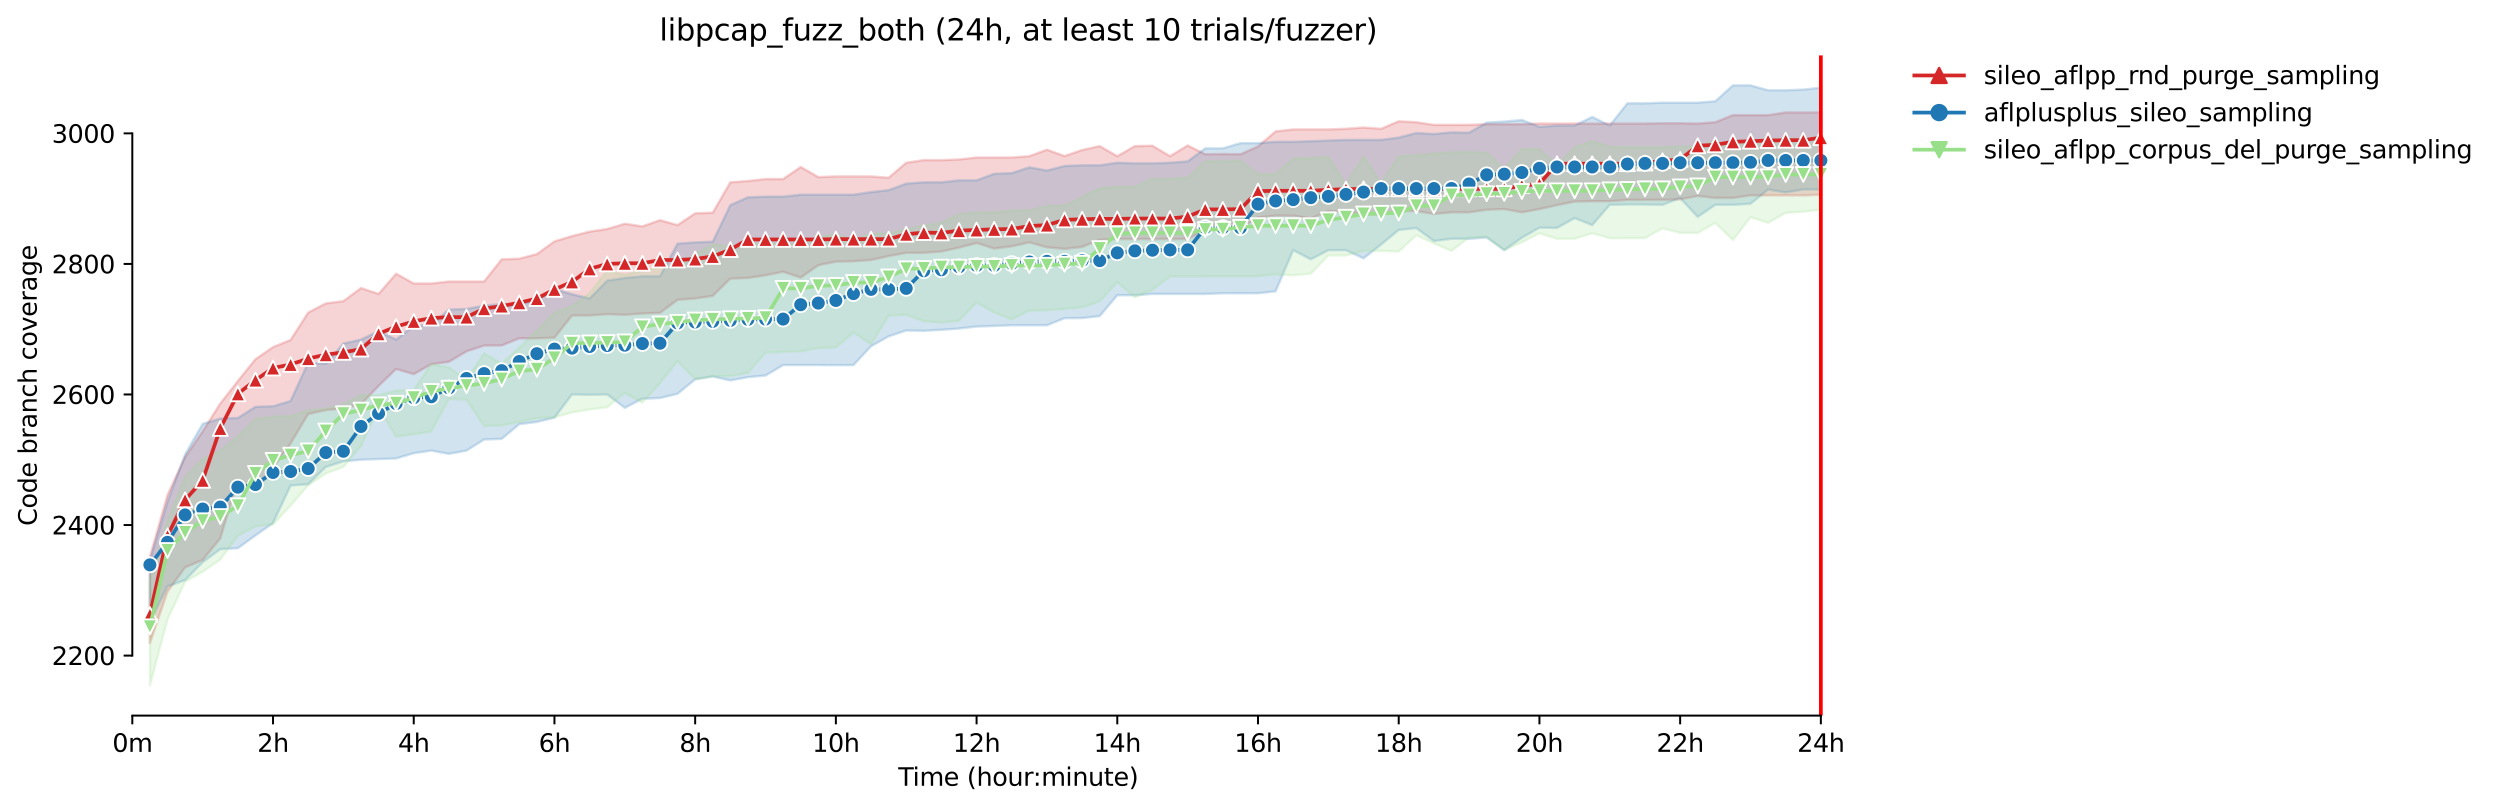 <?xml version="1.0" encoding="utf-8" standalone="no"?>
<!DOCTYPE svg PUBLIC "-//W3C//DTD SVG 1.1//EN"
  "http://www.w3.org/Graphics/SVG/1.1/DTD/svg11.dtd">
<svg xmlns:xlink="http://www.w3.org/1999/xlink" width="1007.624pt" height="325.986pt" viewBox="0 0 1007.624 325.986" xmlns="http://www.w3.org/2000/svg" version="1.1">
 <defs>
  <style type="text/css">*{stroke-linejoin: round; stroke-linecap: butt}</style>
 </defs>
 <g id="figure_1">
  <g id="patch_1">
   <path d="M 0 325.986 
L 1007.624 325.986 
L 1007.624 0 
L 0 0 
z
" style="fill: #ffffff"/>
  </g>
  <g id="axes_1">
   <g id="patch_2">
    <path d="M 53.328 288.43 
L 767.568 288.43 
L 767.568 22.318 
L 53.328 22.318 
z
" style="fill: #ffffff"/>
   </g>
   <g id="PolyCollection_1">
    <defs>
     <path id="m63420f3412" d="M 60.417 -101.565 
L 60.417 -66.754 
L 67.507 -87.539 
L 74.596 -97.273 
L 81.685 -100.299 
L 88.774 -108.981 
L 95.864 -132.265 
L 102.953 -127.924 
L 110.042 -137.396 
L 117.131 -147.272 
L 124.22 -159.102 
L 131.31 -160.68 
L 138.399 -161.338 
L 145.488 -163.048 
L 152.577 -170.415 
L 159.667 -177.256 
L 166.756 -175.151 
L 173.845 -179.206 
L 180.934 -180.15 
L 188.024 -184.359 
L 195.113 -186.727 
L 202.202 -186.727 
L 209.291 -189.621 
L 216.38 -189.621 
L 223.47 -189.884 
L 230.559 -198.83 
L 237.648 -198.83 
L 244.737 -199.356 
L 251.827 -199.093 
L 258.916 -199.619 
L 266.005 -199.882 
L 273.094 -205.144 
L 280.184 -205.67 
L 287.273 -206.723 
L 294.362 -213.695 
L 301.451 -213.958 
L 308.54 -215.01 
L 315.63 -216.451 
L 322.719 -214.089 
L 329.808 -219.088 
L 336.897 -220.535 
L 343.987 -220.667 
L 351.076 -221.193 
L 358.165 -222.772 
L 365.254 -224.087 
L 372.344 -224.087 
L 379.433 -224.613 
L 386.522 -226.192 
L 393.611 -228.034 
L 400.7 -225.797 
L 407.79 -226.712 
L 414.879 -228.297 
L 421.968 -226.324 
L 429.057 -225.666 
L 436.147 -226.455 
L 443.236 -229.349 
L 450.325 -229.612 
L 457.414 -229.612 
L 464.504 -229.612 
L 471.593 -229.612 
L 478.682 -229.612 
L 485.771 -233.296 
L 492.86 -233.69 
L 499.95 -233.822 
L 507.039 -238.295 
L 514.128 -239.084 
L 521.217 -239.054 
L 528.307 -237.9 
L 535.396 -240.889 
L 542.485 -240.639 
L 549.574 -239.61 
L 556.664 -239.61 
L 563.753 -240.926 
L 570.842 -240.926 
L 577.931 -239.742 
L 585.02 -240.399 
L 592.11 -240.399 
L 599.199 -241.452 
L 606.288 -241.715 
L 613.377 -240.399 
L 620.467 -241.715 
L 627.556 -243.293 
L 634.645 -244.741 
L 641.734 -244.872 
L 648.824 -244.872 
L 655.913 -245.398 
L 663.002 -245.398 
L 670.091 -245.398 
L 677.18 -245.661 
L 684.27 -246.977 
L 691.359 -246.188 
L 698.448 -246.188 
L 705.537 -247.24 
L 712.627 -247.24 
L 719.716 -247.24 
L 726.805 -247.217 
L 733.894 -247.503 
L 733.894 -280.67 
L 733.894 -280.67 
L 726.805 -280.654 
L 719.716 -280.654 
L 712.627 -279.601 
L 705.537 -279.601 
L 698.448 -279.601 
L 691.359 -276.737 
L 684.27 -276.181 
L 677.18 -276.312 
L 670.091 -276.312 
L 663.002 -276.181 
L 655.913 -276.181 
L 648.824 -276.181 
L 641.734 -276.181 
L 634.645 -276.181 
L 627.556 -276.181 
L 620.467 -276.181 
L 613.377 -275.918 
L 606.288 -275.918 
L 599.199 -275.918 
L 592.11 -275.655 
L 585.02 -275.655 
L 577.931 -275.655 
L 570.842 -276.72 
L 563.753 -277.102 
L 556.664 -274.076 
L 549.574 -274.602 
L 542.485 -274.076 
L 535.396 -273.813 
L 528.307 -273.813 
L 521.217 -273.813 
L 514.128 -273.024 
L 507.039 -266.972 
L 499.95 -263.815 
L 492.86 -263.924 
L 485.771 -263.815 
L 478.682 -267.367 
L 471.593 -263.026 
L 464.504 -267.236 
L 457.414 -267.104 
L 450.325 -263.026 
L 443.236 -267.104 
L 436.147 -265.525 
L 429.057 -263.079 
L 421.968 -265.657 
L 414.879 -263.026 
L 407.79 -262.5 
L 400.7 -262.5 
L 393.611 -262.5 
L 386.522 -261.71 
L 379.433 -261.447 
L 372.344 -261.447 
L 365.254 -260.395 
L 358.165 -254.344 
L 351.076 -254.87 
L 343.987 -254.87 
L 336.897 -254.87 
L 329.808 -254.607 
L 322.719 -258.685 
L 315.63 -253.817 
L 308.54 -253.817 
L 301.451 -253.028 
L 294.362 -252.502 
L 287.273 -240.268 
L 280.184 -240.005 
L 273.094 -235.269 
L 266.005 -237.242 
L 258.916 -234.743 
L 251.827 -235.795 
L 244.737 -233.69 
L 237.648 -232.638 
L 230.559 -230.842 
L 223.47 -228.691 
L 216.38 -223.561 
L 209.291 -221.719 
L 202.202 -221.456 
L 195.113 -212.511 
L 188.024 -212.511 
L 180.934 -212.511 
L 173.845 -211.722 
L 166.756 -211.722 
L 159.667 -215.668 
L 152.577 -207.512 
L 145.488 -209.88 
L 138.399 -204.618 
L 131.31 -203.697 
L 124.22 -200.014 
L 117.131 -188.98 
L 110.042 -186.079 
L 102.953 -181.202 
L 95.864 -172.414 
L 88.774 -163.318 
L 81.685 -152.13 
L 74.596 -141.737 
L 67.507 -126.477 
L 60.417 -101.565 
z
" style="stroke: #d62728; stroke-opacity: 0.2"/>
    </defs>
    <g clip-path="url(#p54d1d84728)">
     <use xlink:href="#m63420f3412" x="0" y="325.986" style="fill: #d62728; fill-opacity: 0.2; stroke: #d62728; stroke-opacity: 0.2"/>
    </g>
   </g>
   <g id="PolyCollection_2">
    <defs>
     <path id="m30b4e5e542" d="M 60.417 -99.904 
L 60.417 -75.173 
L 67.507 -89.643 
L 74.596 -92.143 
L 81.685 -99.378 
L 88.774 -104.64 
L 95.864 -105.035 
L 102.953 -110.165 
L 110.042 -115.164 
L 117.131 -130.286 
L 124.22 -130.818 
L 131.31 -137.774 
L 138.399 -140.027 
L 145.488 -140.685 
L 152.577 -140.948 
L 159.667 -141.211 
L 166.756 -143.316 
L 173.845 -144.368 
L 180.934 -143.053 
L 188.024 -144.368 
L 195.113 -148.841 
L 202.202 -149.104 
L 209.291 -155.024 
L 216.38 -155.921 
L 223.47 -157.655 
L 230.559 -166.995 
L 237.648 -166.86 
L 244.737 -166.995 
L 251.827 -161.601 
L 258.916 -165.284 
L 266.005 -165.548 
L 273.094 -167.258 
L 280.184 -173.079 
L 287.273 -174.24 
L 294.362 -172.651 
L 301.451 -173.967 
L 308.54 -174.625 
L 315.63 -178.834 
L 322.719 -178.834 
L 329.808 -178.834 
L 336.897 -178.795 
L 343.987 -178.834 
L 351.076 -186.448 
L 358.165 -190.41 
L 365.254 -192.778 
L 372.344 -192.647 
L 379.433 -193.041 
L 386.522 -193.568 
L 393.611 -194.357 
L 400.7 -194.62 
L 407.79 -194.883 
L 414.879 -194.883 
L 421.968 -194.883 
L 429.057 -197.741 
L 436.147 -197.777 
L 443.236 -198.567 
L 450.325 -206.986 
L 457.414 -206.986 
L 464.504 -207.512 
L 471.593 -207.512 
L 478.682 -207.512 
L 485.771 -207.512 
L 492.86 -207.775 
L 499.95 -207.775 
L 507.039 -207.775 
L 514.128 -208.564 
L 521.217 -225.14 
L 528.307 -221.456 
L 535.396 -225.14 
L 542.485 -225.14 
L 549.574 -221.851 
L 556.664 -227.448 
L 563.753 -233.286 
L 570.842 -234.059 
L 577.931 -228.823 
L 585.02 -229.744 
L 592.11 -229.744 
L 599.199 -230.27 
L 606.288 -225.14 
L 613.377 -230.142 
L 620.467 -234.217 
L 627.556 -234.118 
L 634.645 -238.064 
L 641.734 -235.269 
L 648.824 -243.425 
L 655.913 -243.553 
L 663.002 -243.557 
L 670.091 -243.425 
L 677.18 -246.188 
L 684.27 -238.558 
L 691.359 -243.425 
L 698.448 -243.425 
L 705.537 -243.82 
L 712.627 -249.608 
L 719.716 -248.424 
L 726.805 -249.608 
L 733.894 -249.608 
L 733.894 -290.651 
L 733.894 -290.651 
L 726.805 -289.862 
L 719.716 -289.599 
L 712.627 -289.599 
L 705.537 -291.572 
L 698.448 -291.572 
L 691.359 -285.182 
L 684.27 -284.6 
L 677.18 -284.6 
L 670.091 -284.6 
L 663.002 -284.337 
L 655.913 -284.337 
L 648.824 -275.392 
L 641.734 -278.858 
L 634.645 -275.392 
L 627.556 -275.392 
L 620.467 -274.865 
L 613.377 -277.628 
L 606.288 -276.97 
L 599.199 -276.576 
L 592.11 -272.498 
L 585.02 -272.629 
L 577.931 -271.971 
L 570.842 -272.366 
L 563.753 -270.524 
L 556.664 -269.603 
L 549.574 -269.603 
L 542.485 -269.603 
L 535.396 -269.34 
L 528.307 -269.077 
L 521.217 -268.814 
L 514.128 -268.814 
L 507.039 -268.288 
L 499.95 -268.288 
L 492.86 -266.183 
L 485.771 -266.183 
L 478.682 -260.921 
L 471.593 -260.395 
L 464.504 -260.132 
L 457.414 -260.132 
L 450.325 -260.395 
L 443.236 -259.343 
L 436.147 -259.359 
L 429.057 -259.079 
L 421.968 -257.238 
L 414.879 -258.553 
L 407.79 -256.185 
L 400.7 -255.922 
L 393.611 -253.291 
L 386.522 -253.291 
L 379.433 -252.502 
L 372.344 -252.502 
L 365.254 -251.976 
L 358.165 -249.345 
L 351.076 -248.555 
L 343.987 -247.503 
L 336.897 -247.503 
L 329.808 -247.503 
L 322.719 -247.503 
L 315.63 -246.714 
L 308.54 -246.714 
L 301.451 -246.451 
L 294.362 -243.293 
L 287.273 -228.56 
L 280.184 -228.297 
L 273.094 -227.771 
L 266.005 -214.616 
L 258.916 -214.616 
L 251.827 -213.958 
L 244.737 -212.905 
L 237.648 -205.67 
L 230.559 -207.38 
L 223.47 -209.485 
L 216.38 -204.881 
L 209.291 -203.302 
L 202.202 -203.434 
L 195.113 -202.776 
L 188.024 -201.461 
L 180.934 -201.198 
L 173.845 -195.015 
L 166.756 -194.752 
L 159.667 -189.095 
L 152.577 -192.515 
L 145.488 -189.095 
L 138.399 -187.516 
L 131.31 -179.36 
L 124.22 -179.887 
L 117.131 -164.364 
L 110.042 -162.259 
L 102.953 -161.996 
L 95.864 -157.523 
L 88.774 -157.26 
L 81.685 -155.155 
L 74.596 -142.789 
L 67.507 -123.715 
L 60.417 -99.904 
z
" style="stroke: #1f77b4; stroke-opacity: 0.2"/>
    </defs>
    <g clip-path="url(#p54d1d84728)">
     <use xlink:href="#m30b4e5e542" x="0" y="325.986" style="fill: #1f77b4; fill-opacity: 0.2; stroke: #1f77b4; stroke-opacity: 0.2"/>
    </g>
   </g>
   <g id="PolyCollection_3">
    <defs>
     <path id="m27e15b6fa9" d="M 60.417 -92.284 
L 60.417 -49.652 
L 67.507 -76.357 
L 74.596 -91.485 
L 81.685 -95.563 
L 88.774 -100.43 
L 95.864 -110.034 
L 102.953 -113.849 
L 110.042 -114.638 
L 117.131 -122.268 
L 124.22 -130.424 
L 131.31 -135.16 
L 138.399 -137.791 
L 145.488 -146.21 
L 152.577 -161.397 
L 159.667 -150.025 
L 166.756 -150.946 
L 173.845 -152.13 
L 180.934 -165.153 
L 188.024 -164.883 
L 195.113 -154.234 
L 202.202 -154.497 
L 209.291 -155.944 
L 216.38 -157.392 
L 223.47 -157.786 
L 230.559 -159.759 
L 237.648 -160.943 
L 244.737 -161.864 
L 251.827 -167.643 
L 258.916 -163.706 
L 266.005 -171.599 
L 273.094 -180.413 
L 280.184 -173.177 
L 287.273 -174.361 
L 294.362 -174.361 
L 301.451 -175.677 
L 308.54 -183.833 
L 315.63 -184.096 
L 322.719 -184.359 
L 329.808 -185.675 
L 336.897 -185.938 
L 343.987 -191.989 
L 351.076 -187.253 
L 358.165 -198.698 
L 365.254 -199.089 
L 372.344 -196.462 
L 379.433 -195.936 
L 386.522 -196.725 
L 393.611 -204.055 
L 400.7 -200.014 
L 407.79 -197.251 
L 414.879 -200.803 
L 421.968 -200.934 
L 429.057 -201.461 
L 436.147 -202.118 
L 443.236 -204.486 
L 450.325 -212.248 
L 457.414 -206.144 
L 464.504 -209.222 
L 471.593 -214.616 
L 478.682 -214.589 
L 485.771 -214.616 
L 492.86 -214.616 
L 499.95 -214.616 
L 507.039 -214.616 
L 514.128 -215.405 
L 521.217 -215.01 
L 528.307 -215.668 
L 535.396 -223.035 
L 542.485 -223.035 
L 549.574 -224.877 
L 556.664 -224.877 
L 563.753 -224.613 
L 570.842 -231.191 
L 577.931 -227.902 
L 585.02 -224.877 
L 592.11 -230.27 
L 599.199 -230.533 
L 606.288 -225.271 
L 613.377 -228.297 
L 620.467 -231.98 
L 627.556 -229.744 
L 634.645 -229.744 
L 641.734 -231.98 
L 648.824 -229.961 
L 655.913 -230.007 
L 663.002 -230.007 
L 670.091 -233.953 
L 677.18 -232.112 
L 684.27 -232.112 
L 691.359 -236.19 
L 698.448 -229.218 
L 705.537 -238.426 
L 712.627 -236.19 
L 719.716 -240.192 
L 726.805 -240.662 
L 733.894 -241.452 
L 733.894 -269.867 
L 733.894 -269.867 
L 726.805 -269.867 
L 719.716 -269.968 
L 712.627 -269.603 
L 705.537 -269.472 
L 698.448 -266.972 
L 691.359 -269.34 
L 684.27 -266.972 
L 677.18 -266.972 
L 670.091 -266.709 
L 663.002 -266.709 
L 655.913 -266.709 
L 648.824 -266.769 
L 641.734 -269.077 
L 634.645 -266.578 
L 627.556 -259.343 
L 620.467 -265.92 
L 613.377 -265.788 
L 606.288 -258.027 
L 599.199 -264.341 
L 592.11 -264.736 
L 585.02 -264.605 
L 577.931 -264.078 
L 570.842 -263.421 
L 563.753 -263.026 
L 556.664 -251.976 
L 549.574 -262.894 
L 542.485 -251.45 
L 535.396 -262.631 
L 528.307 -262.26 
L 521.217 -261.997 
L 514.128 -255.791 
L 507.039 -255.791 
L 499.95 -261.184 
L 492.86 -261.053 
L 485.771 -260.921 
L 478.682 -254.344 
L 471.593 -253.949 
L 464.504 -253.949 
L 457.414 -250.66 
L 450.325 -250.66 
L 443.236 -250.134 
L 436.147 -246.582 
L 429.057 -243.03 
L 421.968 -243.03 
L 414.879 -241.189 
L 407.79 -241.189 
L 400.7 -240.399 
L 393.611 -240.399 
L 386.522 -239.61 
L 379.433 -236.19 
L 372.344 -235.137 
L 365.254 -233.559 
L 358.165 -231.98 
L 351.076 -231.717 
L 343.987 -229.349 
L 336.897 -231.586 
L 329.808 -230.402 
L 322.719 -227.771 
L 315.63 -227.771 
L 308.54 -227.771 
L 301.451 -227.771 
L 294.362 -226.718 
L 287.273 -227.508 
L 280.184 -223.561 
L 273.094 -218.562 
L 266.005 -218.299 
L 258.916 -216.984 
L 251.827 -215.142 
L 244.737 -216.852 
L 237.648 -207.775 
L 230.559 -202.776 
L 223.47 -199.882 
L 216.38 -192.686 
L 209.291 -185.938 
L 202.202 -179.443 
L 195.113 -183.57 
L 188.024 -173.046 
L 180.934 -177.913 
L 173.845 -179.229 
L 166.756 -168.836 
L 159.667 -168.573 
L 152.577 -166.732 
L 145.488 -166.732 
L 138.399 -163.048 
L 131.31 -161.206 
L 124.22 -160.68 
L 117.131 -158.312 
L 110.042 -158.049 
L 102.953 -157.128 
L 95.864 -150.156 
L 88.774 -144.368 
L 81.685 -140.948 
L 74.596 -133.581 
L 67.507 -115.953 
L 60.417 -92.284 
z
" style="stroke: #98df8a; stroke-opacity: 0.2"/>
    </defs>
    <g clip-path="url(#p54d1d84728)">
     <use xlink:href="#m27e15b6fa9" x="0" y="325.986" style="fill: #98df8a; fill-opacity: 0.2; stroke: #98df8a; stroke-opacity: 0.2"/>
    </g>
   </g>
   <g id="matplotlib.axis_1">
    <g id="xtick_1">
     <g id="line2d_1">
      <defs>
       <path id="m76b9097782" d="M 0 0 
L 0 3.5 
" style="stroke: #000000; stroke-width: 0.8"/>
      </defs>
      <g>
       <use xlink:href="#m76b9097782" x="53.328" y="288.43" style="stroke: #000000; stroke-width: 0.8"/>
      </g>
     </g>
     <g id="text_1">
      <!-- 0m -->
      <g transform="translate(45.277 303.029) scale(0.1 -0.1)">
       <defs>
        <path id="DejaVuSans-30" d="M 2034 4250 
Q 1547 4250 1301 3770 
Q 1056 3291 1056 2328 
Q 1056 1369 1301 889 
Q 1547 409 2034 409 
Q 2525 409 2770 889 
Q 3016 1369 3016 2328 
Q 3016 3291 2770 3770 
Q 2525 4250 2034 4250 
z
M 2034 4750 
Q 2819 4750 3233 4129 
Q 3647 3509 3647 2328 
Q 3647 1150 3233 529 
Q 2819 -91 2034 -91 
Q 1250 -91 836 529 
Q 422 1150 422 2328 
Q 422 3509 836 4129 
Q 1250 4750 2034 4750 
z
" transform="scale(0.016)"/>
        <path id="DejaVuSans-6d" d="M 3328 2828 
Q 3544 3216 3844 3400 
Q 4144 3584 4550 3584 
Q 5097 3584 5394 3201 
Q 5691 2819 5691 2113 
L 5691 0 
L 5113 0 
L 5113 2094 
Q 5113 2597 4934 2840 
Q 4756 3084 4391 3084 
Q 3944 3084 3684 2787 
Q 3425 2491 3425 1978 
L 3425 0 
L 2847 0 
L 2847 2094 
Q 2847 2600 2669 2842 
Q 2491 3084 2119 3084 
Q 1678 3084 1418 2786 
Q 1159 2488 1159 1978 
L 1159 0 
L 581 0 
L 581 3500 
L 1159 3500 
L 1159 2956 
Q 1356 3278 1631 3431 
Q 1906 3584 2284 3584 
Q 2666 3584 2933 3390 
Q 3200 3197 3328 2828 
z
" transform="scale(0.016)"/>
       </defs>
       <use xlink:href="#DejaVuSans-30"/>
       <use xlink:href="#DejaVuSans-6d" x="63.623"/>
      </g>
     </g>
    </g>
    <g id="xtick_2">
     <g id="line2d_2">
      <g>
       <use xlink:href="#m76b9097782" x="110.042" y="288.43" style="stroke: #000000; stroke-width: 0.8"/>
      </g>
     </g>
     <g id="text_2">
      <!-- 2h -->
      <g transform="translate(103.692 303.029) scale(0.1 -0.1)">
       <defs>
        <path id="DejaVuSans-32" d="M 1228 531 
L 3431 531 
L 3431 0 
L 469 0 
L 469 531 
Q 828 903 1448 1529 
Q 2069 2156 2228 2338 
Q 2531 2678 2651 2914 
Q 2772 3150 2772 3378 
Q 2772 3750 2511 3984 
Q 2250 4219 1831 4219 
Q 1534 4219 1204 4116 
Q 875 4013 500 3803 
L 500 4441 
Q 881 4594 1212 4672 
Q 1544 4750 1819 4750 
Q 2544 4750 2975 4387 
Q 3406 4025 3406 3419 
Q 3406 3131 3298 2873 
Q 3191 2616 2906 2266 
Q 2828 2175 2409 1742 
Q 1991 1309 1228 531 
z
" transform="scale(0.016)"/>
        <path id="DejaVuSans-68" d="M 3513 2113 
L 3513 0 
L 2938 0 
L 2938 2094 
Q 2938 2591 2744 2837 
Q 2550 3084 2163 3084 
Q 1697 3084 1428 2787 
Q 1159 2491 1159 1978 
L 1159 0 
L 581 0 
L 581 4863 
L 1159 4863 
L 1159 2956 
Q 1366 3272 1645 3428 
Q 1925 3584 2291 3584 
Q 2894 3584 3203 3211 
Q 3513 2838 3513 2113 
z
" transform="scale(0.016)"/>
       </defs>
       <use xlink:href="#DejaVuSans-32"/>
       <use xlink:href="#DejaVuSans-68" x="63.623"/>
      </g>
     </g>
    </g>
    <g id="xtick_3">
     <g id="line2d_3">
      <g>
       <use xlink:href="#m76b9097782" x="166.756" y="288.43" style="stroke: #000000; stroke-width: 0.8"/>
      </g>
     </g>
     <g id="text_3">
      <!-- 4h -->
      <g transform="translate(160.406 303.029) scale(0.1 -0.1)">
       <defs>
        <path id="DejaVuSans-34" d="M 2419 4116 
L 825 1625 
L 2419 1625 
L 2419 4116 
z
M 2253 4666 
L 3047 4666 
L 3047 1625 
L 3713 1625 
L 3713 1100 
L 3047 1100 
L 3047 0 
L 2419 0 
L 2419 1100 
L 313 1100 
L 313 1709 
L 2253 4666 
z
" transform="scale(0.016)"/>
       </defs>
       <use xlink:href="#DejaVuSans-34"/>
       <use xlink:href="#DejaVuSans-68" x="63.623"/>
      </g>
     </g>
    </g>
    <g id="xtick_4">
     <g id="line2d_4">
      <g>
       <use xlink:href="#m76b9097782" x="223.47" y="288.43" style="stroke: #000000; stroke-width: 0.8"/>
      </g>
     </g>
     <g id="text_4">
      <!-- 6h -->
      <g transform="translate(217.12 303.029) scale(0.1 -0.1)">
       <defs>
        <path id="DejaVuSans-36" d="M 2113 2584 
Q 1688 2584 1439 2293 
Q 1191 2003 1191 1497 
Q 1191 994 1439 701 
Q 1688 409 2113 409 
Q 2538 409 2786 701 
Q 3034 994 3034 1497 
Q 3034 2003 2786 2293 
Q 2538 2584 2113 2584 
z
M 3366 4563 
L 3366 3988 
Q 3128 4100 2886 4159 
Q 2644 4219 2406 4219 
Q 1781 4219 1451 3797 
Q 1122 3375 1075 2522 
Q 1259 2794 1537 2939 
Q 1816 3084 2150 3084 
Q 2853 3084 3261 2657 
Q 3669 2231 3669 1497 
Q 3669 778 3244 343 
Q 2819 -91 2113 -91 
Q 1303 -91 875 529 
Q 447 1150 447 2328 
Q 447 3434 972 4092 
Q 1497 4750 2381 4750 
Q 2619 4750 2861 4703 
Q 3103 4656 3366 4563 
z
" transform="scale(0.016)"/>
       </defs>
       <use xlink:href="#DejaVuSans-36"/>
       <use xlink:href="#DejaVuSans-68" x="63.623"/>
      </g>
     </g>
    </g>
    <g id="xtick_5">
     <g id="line2d_5">
      <g>
       <use xlink:href="#m76b9097782" x="280.184" y="288.43" style="stroke: #000000; stroke-width: 0.8"/>
      </g>
     </g>
     <g id="text_5">
      <!-- 8h -->
      <g transform="translate(273.834 303.029) scale(0.1 -0.1)">
       <defs>
        <path id="DejaVuSans-38" d="M 2034 2216 
Q 1584 2216 1326 1975 
Q 1069 1734 1069 1313 
Q 1069 891 1326 650 
Q 1584 409 2034 409 
Q 2484 409 2743 651 
Q 3003 894 3003 1313 
Q 3003 1734 2745 1975 
Q 2488 2216 2034 2216 
z
M 1403 2484 
Q 997 2584 770 2862 
Q 544 3141 544 3541 
Q 544 4100 942 4425 
Q 1341 4750 2034 4750 
Q 2731 4750 3128 4425 
Q 3525 4100 3525 3541 
Q 3525 3141 3298 2862 
Q 3072 2584 2669 2484 
Q 3125 2378 3379 2068 
Q 3634 1759 3634 1313 
Q 3634 634 3220 271 
Q 2806 -91 2034 -91 
Q 1263 -91 848 271 
Q 434 634 434 1313 
Q 434 1759 690 2068 
Q 947 2378 1403 2484 
z
M 1172 3481 
Q 1172 3119 1398 2916 
Q 1625 2713 2034 2713 
Q 2441 2713 2670 2916 
Q 2900 3119 2900 3481 
Q 2900 3844 2670 4047 
Q 2441 4250 2034 4250 
Q 1625 4250 1398 4047 
Q 1172 3844 1172 3481 
z
" transform="scale(0.016)"/>
       </defs>
       <use xlink:href="#DejaVuSans-38"/>
       <use xlink:href="#DejaVuSans-68" x="63.623"/>
      </g>
     </g>
    </g>
    <g id="xtick_6">
     <g id="line2d_6">
      <g>
       <use xlink:href="#m76b9097782" x="336.897" y="288.43" style="stroke: #000000; stroke-width: 0.8"/>
      </g>
     </g>
     <g id="text_6">
      <!-- 10h -->
      <g transform="translate(327.366 303.029) scale(0.1 -0.1)">
       <defs>
        <path id="DejaVuSans-31" d="M 794 531 
L 1825 531 
L 1825 4091 
L 703 3866 
L 703 4441 
L 1819 4666 
L 2450 4666 
L 2450 531 
L 3481 531 
L 3481 0 
L 794 0 
L 794 531 
z
" transform="scale(0.016)"/>
       </defs>
       <use xlink:href="#DejaVuSans-31"/>
       <use xlink:href="#DejaVuSans-30" x="63.623"/>
       <use xlink:href="#DejaVuSans-68" x="127.246"/>
      </g>
     </g>
    </g>
    <g id="xtick_7">
     <g id="line2d_7">
      <g>
       <use xlink:href="#m76b9097782" x="393.611" y="288.43" style="stroke: #000000; stroke-width: 0.8"/>
      </g>
     </g>
     <g id="text_7">
      <!-- 12h -->
      <g transform="translate(384.08 303.029) scale(0.1 -0.1)">
       <use xlink:href="#DejaVuSans-31"/>
       <use xlink:href="#DejaVuSans-32" x="63.623"/>
       <use xlink:href="#DejaVuSans-68" x="127.246"/>
      </g>
     </g>
    </g>
    <g id="xtick_8">
     <g id="line2d_8">
      <g>
       <use xlink:href="#m76b9097782" x="450.325" y="288.43" style="stroke: #000000; stroke-width: 0.8"/>
      </g>
     </g>
     <g id="text_8">
      <!-- 14h -->
      <g transform="translate(440.794 303.029) scale(0.1 -0.1)">
       <use xlink:href="#DejaVuSans-31"/>
       <use xlink:href="#DejaVuSans-34" x="63.623"/>
       <use xlink:href="#DejaVuSans-68" x="127.246"/>
      </g>
     </g>
    </g>
    <g id="xtick_9">
     <g id="line2d_9">
      <g>
       <use xlink:href="#m76b9097782" x="507.039" y="288.43" style="stroke: #000000; stroke-width: 0.8"/>
      </g>
     </g>
     <g id="text_9">
      <!-- 16h -->
      <g transform="translate(497.508 303.029) scale(0.1 -0.1)">
       <use xlink:href="#DejaVuSans-31"/>
       <use xlink:href="#DejaVuSans-36" x="63.623"/>
       <use xlink:href="#DejaVuSans-68" x="127.246"/>
      </g>
     </g>
    </g>
    <g id="xtick_10">
     <g id="line2d_10">
      <g>
       <use xlink:href="#m76b9097782" x="563.753" y="288.43" style="stroke: #000000; stroke-width: 0.8"/>
      </g>
     </g>
     <g id="text_10">
      <!-- 18h -->
      <g transform="translate(554.221 303.029) scale(0.1 -0.1)">
       <use xlink:href="#DejaVuSans-31"/>
       <use xlink:href="#DejaVuSans-38" x="63.623"/>
       <use xlink:href="#DejaVuSans-68" x="127.246"/>
      </g>
     </g>
    </g>
    <g id="xtick_11">
     <g id="line2d_11">
      <g>
       <use xlink:href="#m76b9097782" x="620.467" y="288.43" style="stroke: #000000; stroke-width: 0.8"/>
      </g>
     </g>
     <g id="text_11">
      <!-- 20h -->
      <g transform="translate(610.935 303.029) scale(0.1 -0.1)">
       <use xlink:href="#DejaVuSans-32"/>
       <use xlink:href="#DejaVuSans-30" x="63.623"/>
       <use xlink:href="#DejaVuSans-68" x="127.246"/>
      </g>
     </g>
    </g>
    <g id="xtick_12">
     <g id="line2d_12">
      <g>
       <use xlink:href="#m76b9097782" x="677.18" y="288.43" style="stroke: #000000; stroke-width: 0.8"/>
      </g>
     </g>
     <g id="text_12">
      <!-- 22h -->
      <g transform="translate(667.649 303.029) scale(0.1 -0.1)">
       <use xlink:href="#DejaVuSans-32"/>
       <use xlink:href="#DejaVuSans-32" x="63.623"/>
       <use xlink:href="#DejaVuSans-68" x="127.246"/>
      </g>
     </g>
    </g>
    <g id="xtick_13">
     <g id="line2d_13">
      <g>
       <use xlink:href="#m76b9097782" x="733.894" y="288.43" style="stroke: #000000; stroke-width: 0.8"/>
      </g>
     </g>
     <g id="text_13">
      <!-- 24h -->
      <g transform="translate(724.363 303.029) scale(0.1 -0.1)">
       <use xlink:href="#DejaVuSans-32"/>
       <use xlink:href="#DejaVuSans-34" x="63.623"/>
       <use xlink:href="#DejaVuSans-68" x="127.246"/>
      </g>
     </g>
    </g>
    <g id="text_14">
     <!-- Time (hour:minute) -->
     <g transform="translate(362.041 316.707) scale(0.1 -0.1)">
      <defs>
       <path id="DejaVuSans-54" d="M -19 4666 
L 3928 4666 
L 3928 4134 
L 2272 4134 
L 2272 0 
L 1638 0 
L 1638 4134 
L -19 4134 
L -19 4666 
z
" transform="scale(0.016)"/>
       <path id="DejaVuSans-69" d="M 603 3500 
L 1178 3500 
L 1178 0 
L 603 0 
L 603 3500 
z
M 603 4863 
L 1178 4863 
L 1178 4134 
L 603 4134 
L 603 4863 
z
" transform="scale(0.016)"/>
       <path id="DejaVuSans-65" d="M 3597 1894 
L 3597 1613 
L 953 1613 
Q 991 1019 1311 708 
Q 1631 397 2203 397 
Q 2534 397 2845 478 
Q 3156 559 3463 722 
L 3463 178 
Q 3153 47 2828 -22 
Q 2503 -91 2169 -91 
Q 1331 -91 842 396 
Q 353 884 353 1716 
Q 353 2575 817 3079 
Q 1281 3584 2069 3584 
Q 2775 3584 3186 3129 
Q 3597 2675 3597 1894 
z
M 3022 2063 
Q 3016 2534 2758 2815 
Q 2500 3097 2075 3097 
Q 1594 3097 1305 2825 
Q 1016 2553 972 2059 
L 3022 2063 
z
" transform="scale(0.016)"/>
       <path id="DejaVuSans-20" transform="scale(0.016)"/>
       <path id="DejaVuSans-28" d="M 1984 4856 
Q 1566 4138 1362 3434 
Q 1159 2731 1159 2009 
Q 1159 1288 1364 580 
Q 1569 -128 1984 -844 
L 1484 -844 
Q 1016 -109 783 600 
Q 550 1309 550 2009 
Q 550 2706 781 3412 
Q 1013 4119 1484 4856 
L 1984 4856 
z
" transform="scale(0.016)"/>
       <path id="DejaVuSans-6f" d="M 1959 3097 
Q 1497 3097 1228 2736 
Q 959 2375 959 1747 
Q 959 1119 1226 758 
Q 1494 397 1959 397 
Q 2419 397 2687 759 
Q 2956 1122 2956 1747 
Q 2956 2369 2687 2733 
Q 2419 3097 1959 3097 
z
M 1959 3584 
Q 2709 3584 3137 3096 
Q 3566 2609 3566 1747 
Q 3566 888 3137 398 
Q 2709 -91 1959 -91 
Q 1206 -91 779 398 
Q 353 888 353 1747 
Q 353 2609 779 3096 
Q 1206 3584 1959 3584 
z
" transform="scale(0.016)"/>
       <path id="DejaVuSans-75" d="M 544 1381 
L 544 3500 
L 1119 3500 
L 1119 1403 
Q 1119 906 1312 657 
Q 1506 409 1894 409 
Q 2359 409 2629 706 
Q 2900 1003 2900 1516 
L 2900 3500 
L 3475 3500 
L 3475 0 
L 2900 0 
L 2900 538 
Q 2691 219 2414 64 
Q 2138 -91 1772 -91 
Q 1169 -91 856 284 
Q 544 659 544 1381 
z
M 1991 3584 
L 1991 3584 
z
" transform="scale(0.016)"/>
       <path id="DejaVuSans-72" d="M 2631 2963 
Q 2534 3019 2420 3045 
Q 2306 3072 2169 3072 
Q 1681 3072 1420 2755 
Q 1159 2438 1159 1844 
L 1159 0 
L 581 0 
L 581 3500 
L 1159 3500 
L 1159 2956 
Q 1341 3275 1631 3429 
Q 1922 3584 2338 3584 
Q 2397 3584 2469 3576 
Q 2541 3569 2628 3553 
L 2631 2963 
z
" transform="scale(0.016)"/>
       <path id="DejaVuSans-3a" d="M 750 794 
L 1409 794 
L 1409 0 
L 750 0 
L 750 794 
z
M 750 3309 
L 1409 3309 
L 1409 2516 
L 750 2516 
L 750 3309 
z
" transform="scale(0.016)"/>
       <path id="DejaVuSans-6e" d="M 3513 2113 
L 3513 0 
L 2938 0 
L 2938 2094 
Q 2938 2591 2744 2837 
Q 2550 3084 2163 3084 
Q 1697 3084 1428 2787 
Q 1159 2491 1159 1978 
L 1159 0 
L 581 0 
L 581 3500 
L 1159 3500 
L 1159 2956 
Q 1366 3272 1645 3428 
Q 1925 3584 2291 3584 
Q 2894 3584 3203 3211 
Q 3513 2838 3513 2113 
z
" transform="scale(0.016)"/>
       <path id="DejaVuSans-74" d="M 1172 4494 
L 1172 3500 
L 2356 3500 
L 2356 3053 
L 1172 3053 
L 1172 1153 
Q 1172 725 1289 603 
Q 1406 481 1766 481 
L 2356 481 
L 2356 0 
L 1766 0 
Q 1100 0 847 248 
Q 594 497 594 1153 
L 594 3053 
L 172 3053 
L 172 3500 
L 594 3500 
L 594 4494 
L 1172 4494 
z
" transform="scale(0.016)"/>
       <path id="DejaVuSans-29" d="M 513 4856 
L 1013 4856 
Q 1481 4119 1714 3412 
Q 1947 2706 1947 2009 
Q 1947 1309 1714 600 
Q 1481 -109 1013 -844 
L 513 -844 
Q 928 -128 1133 580 
Q 1338 1288 1338 2009 
Q 1338 2731 1133 3434 
Q 928 4138 513 4856 
z
" transform="scale(0.016)"/>
      </defs>
      <use xlink:href="#DejaVuSans-54"/>
      <use xlink:href="#DejaVuSans-69" x="57.959"/>
      <use xlink:href="#DejaVuSans-6d" x="85.742"/>
      <use xlink:href="#DejaVuSans-65" x="183.154"/>
      <use xlink:href="#DejaVuSans-20" x="244.678"/>
      <use xlink:href="#DejaVuSans-28" x="276.465"/>
      <use xlink:href="#DejaVuSans-68" x="315.479"/>
      <use xlink:href="#DejaVuSans-6f" x="378.857"/>
      <use xlink:href="#DejaVuSans-75" x="440.039"/>
      <use xlink:href="#DejaVuSans-72" x="503.418"/>
      <use xlink:href="#DejaVuSans-3a" x="542.781"/>
      <use xlink:href="#DejaVuSans-6d" x="576.473"/>
      <use xlink:href="#DejaVuSans-69" x="673.885"/>
      <use xlink:href="#DejaVuSans-6e" x="701.668"/>
      <use xlink:href="#DejaVuSans-75" x="765.047"/>
      <use xlink:href="#DejaVuSans-74" x="828.426"/>
      <use xlink:href="#DejaVuSans-65" x="867.635"/>
      <use xlink:href="#DejaVuSans-29" x="929.158"/>
     </g>
    </g>
   </g>
   <g id="matplotlib.axis_2">
    <g id="ytick_1">
     <g id="line2d_14">
      <defs>
       <path id="m0595fc044d" d="M 0 0 
L -3.5 0 
" style="stroke: #000000; stroke-width: 0.8"/>
      </defs>
      <g>
       <use xlink:href="#m0595fc044d" x="53.328" y="264.232" style="stroke: #000000; stroke-width: 0.8"/>
      </g>
     </g>
     <g id="text_15">
      <!-- 2200 -->
      <g transform="translate(20.878 268.031) scale(0.1 -0.1)">
       <use xlink:href="#DejaVuSans-32"/>
       <use xlink:href="#DejaVuSans-32" x="63.623"/>
       <use xlink:href="#DejaVuSans-30" x="127.246"/>
       <use xlink:href="#DejaVuSans-30" x="190.869"/>
      </g>
     </g>
    </g>
    <g id="ytick_2">
     <g id="line2d_15">
      <g>
       <use xlink:href="#m0595fc044d" x="53.328" y="211.612" style="stroke: #000000; stroke-width: 0.8"/>
      </g>
     </g>
     <g id="text_16">
      <!-- 2400 -->
      <g transform="translate(20.878 215.411) scale(0.1 -0.1)">
       <use xlink:href="#DejaVuSans-32"/>
       <use xlink:href="#DejaVuSans-34" x="63.623"/>
       <use xlink:href="#DejaVuSans-30" x="127.246"/>
       <use xlink:href="#DejaVuSans-30" x="190.869"/>
      </g>
     </g>
    </g>
    <g id="ytick_3">
     <g id="line2d_16">
      <g>
       <use xlink:href="#m0595fc044d" x="53.328" y="158.992" style="stroke: #000000; stroke-width: 0.8"/>
      </g>
     </g>
     <g id="text_17">
      <!-- 2600 -->
      <g transform="translate(20.878 162.791) scale(0.1 -0.1)">
       <use xlink:href="#DejaVuSans-32"/>
       <use xlink:href="#DejaVuSans-36" x="63.623"/>
       <use xlink:href="#DejaVuSans-30" x="127.246"/>
       <use xlink:href="#DejaVuSans-30" x="190.869"/>
      </g>
     </g>
    </g>
    <g id="ytick_4">
     <g id="line2d_17">
      <g>
       <use xlink:href="#m0595fc044d" x="53.328" y="106.372" style="stroke: #000000; stroke-width: 0.8"/>
      </g>
     </g>
     <g id="text_18">
      <!-- 2800 -->
      <g transform="translate(20.878 110.171) scale(0.1 -0.1)">
       <use xlink:href="#DejaVuSans-32"/>
       <use xlink:href="#DejaVuSans-38" x="63.623"/>
       <use xlink:href="#DejaVuSans-30" x="127.246"/>
       <use xlink:href="#DejaVuSans-30" x="190.869"/>
      </g>
     </g>
    </g>
    <g id="ytick_5">
     <g id="line2d_18">
      <g>
       <use xlink:href="#m0595fc044d" x="53.328" y="53.752" style="stroke: #000000; stroke-width: 0.8"/>
      </g>
     </g>
     <g id="text_19">
      <!-- 3000 -->
      <g transform="translate(20.878 57.551) scale(0.1 -0.1)">
       <defs>
        <path id="DejaVuSans-33" d="M 2597 2516 
Q 3050 2419 3304 2112 
Q 3559 1806 3559 1356 
Q 3559 666 3084 287 
Q 2609 -91 1734 -91 
Q 1441 -91 1130 -33 
Q 819 25 488 141 
L 488 750 
Q 750 597 1062 519 
Q 1375 441 1716 441 
Q 2309 441 2620 675 
Q 2931 909 2931 1356 
Q 2931 1769 2642 2001 
Q 2353 2234 1838 2234 
L 1294 2234 
L 1294 2753 
L 1863 2753 
Q 2328 2753 2575 2939 
Q 2822 3125 2822 3475 
Q 2822 3834 2567 4026 
Q 2313 4219 1838 4219 
Q 1578 4219 1281 4162 
Q 984 4106 628 3988 
L 628 4550 
Q 988 4650 1302 4700 
Q 1616 4750 1894 4750 
Q 2613 4750 3031 4423 
Q 3450 4097 3450 3541 
Q 3450 3153 3228 2886 
Q 3006 2619 2597 2516 
z
" transform="scale(0.016)"/>
       </defs>
       <use xlink:href="#DejaVuSans-33"/>
       <use xlink:href="#DejaVuSans-30" x="63.623"/>
       <use xlink:href="#DejaVuSans-30" x="127.246"/>
       <use xlink:href="#DejaVuSans-30" x="190.869"/>
      </g>
     </g>
    </g>
    <g id="text_20">
     <!-- Code branch coverage -->
     <g transform="translate(14.798 211.949) rotate(-90) scale(0.1 -0.1)">
      <defs>
       <path id="DejaVuSans-43" d="M 4122 4306 
L 4122 3641 
Q 3803 3938 3442 4084 
Q 3081 4231 2675 4231 
Q 1875 4231 1450 3742 
Q 1025 3253 1025 2328 
Q 1025 1406 1450 917 
Q 1875 428 2675 428 
Q 3081 428 3442 575 
Q 3803 722 4122 1019 
L 4122 359 
Q 3791 134 3420 21 
Q 3050 -91 2638 -91 
Q 1578 -91 968 557 
Q 359 1206 359 2328 
Q 359 3453 968 4101 
Q 1578 4750 2638 4750 
Q 3056 4750 3426 4639 
Q 3797 4528 4122 4306 
z
" transform="scale(0.016)"/>
       <path id="DejaVuSans-64" d="M 2906 2969 
L 2906 4863 
L 3481 4863 
L 3481 0 
L 2906 0 
L 2906 525 
Q 2725 213 2448 61 
Q 2172 -91 1784 -91 
Q 1150 -91 751 415 
Q 353 922 353 1747 
Q 353 2572 751 3078 
Q 1150 3584 1784 3584 
Q 2172 3584 2448 3432 
Q 2725 3281 2906 2969 
z
M 947 1747 
Q 947 1113 1208 752 
Q 1469 391 1925 391 
Q 2381 391 2643 752 
Q 2906 1113 2906 1747 
Q 2906 2381 2643 2742 
Q 2381 3103 1925 3103 
Q 1469 3103 1208 2742 
Q 947 2381 947 1747 
z
" transform="scale(0.016)"/>
       <path id="DejaVuSans-62" d="M 3116 1747 
Q 3116 2381 2855 2742 
Q 2594 3103 2138 3103 
Q 1681 3103 1420 2742 
Q 1159 2381 1159 1747 
Q 1159 1113 1420 752 
Q 1681 391 2138 391 
Q 2594 391 2855 752 
Q 3116 1113 3116 1747 
z
M 1159 2969 
Q 1341 3281 1617 3432 
Q 1894 3584 2278 3584 
Q 2916 3584 3314 3078 
Q 3713 2572 3713 1747 
Q 3713 922 3314 415 
Q 2916 -91 2278 -91 
Q 1894 -91 1617 61 
Q 1341 213 1159 525 
L 1159 0 
L 581 0 
L 581 4863 
L 1159 4863 
L 1159 2969 
z
" transform="scale(0.016)"/>
       <path id="DejaVuSans-61" d="M 2194 1759 
Q 1497 1759 1228 1600 
Q 959 1441 959 1056 
Q 959 750 1161 570 
Q 1363 391 1709 391 
Q 2188 391 2477 730 
Q 2766 1069 2766 1631 
L 2766 1759 
L 2194 1759 
z
M 3341 1997 
L 3341 0 
L 2766 0 
L 2766 531 
Q 2569 213 2275 61 
Q 1981 -91 1556 -91 
Q 1019 -91 701 211 
Q 384 513 384 1019 
Q 384 1609 779 1909 
Q 1175 2209 1959 2209 
L 2766 2209 
L 2766 2266 
Q 2766 2663 2505 2880 
Q 2244 3097 1772 3097 
Q 1472 3097 1187 3025 
Q 903 2953 641 2809 
L 641 3341 
Q 956 3463 1253 3523 
Q 1550 3584 1831 3584 
Q 2591 3584 2966 3190 
Q 3341 2797 3341 1997 
z
" transform="scale(0.016)"/>
       <path id="DejaVuSans-63" d="M 3122 3366 
L 3122 2828 
Q 2878 2963 2633 3030 
Q 2388 3097 2138 3097 
Q 1578 3097 1268 2742 
Q 959 2388 959 1747 
Q 959 1106 1268 751 
Q 1578 397 2138 397 
Q 2388 397 2633 464 
Q 2878 531 3122 666 
L 3122 134 
Q 2881 22 2623 -34 
Q 2366 -91 2075 -91 
Q 1284 -91 818 406 
Q 353 903 353 1747 
Q 353 2603 823 3093 
Q 1294 3584 2113 3584 
Q 2378 3584 2631 3529 
Q 2884 3475 3122 3366 
z
" transform="scale(0.016)"/>
       <path id="DejaVuSans-76" d="M 191 3500 
L 800 3500 
L 1894 563 
L 2988 3500 
L 3597 3500 
L 2284 0 
L 1503 0 
L 191 3500 
z
" transform="scale(0.016)"/>
       <path id="DejaVuSans-67" d="M 2906 1791 
Q 2906 2416 2648 2759 
Q 2391 3103 1925 3103 
Q 1463 3103 1205 2759 
Q 947 2416 947 1791 
Q 947 1169 1205 825 
Q 1463 481 1925 481 
Q 2391 481 2648 825 
Q 2906 1169 2906 1791 
z
M 3481 434 
Q 3481 -459 3084 -895 
Q 2688 -1331 1869 -1331 
Q 1566 -1331 1297 -1286 
Q 1028 -1241 775 -1147 
L 775 -588 
Q 1028 -725 1275 -790 
Q 1522 -856 1778 -856 
Q 2344 -856 2625 -561 
Q 2906 -266 2906 331 
L 2906 616 
Q 2728 306 2450 153 
Q 2172 0 1784 0 
Q 1141 0 747 490 
Q 353 981 353 1791 
Q 353 2603 747 3093 
Q 1141 3584 1784 3584 
Q 2172 3584 2450 3431 
Q 2728 3278 2906 2969 
L 2906 3500 
L 3481 3500 
L 3481 434 
z
" transform="scale(0.016)"/>
      </defs>
      <use xlink:href="#DejaVuSans-43"/>
      <use xlink:href="#DejaVuSans-6f" x="69.824"/>
      <use xlink:href="#DejaVuSans-64" x="131.006"/>
      <use xlink:href="#DejaVuSans-65" x="194.482"/>
      <use xlink:href="#DejaVuSans-20" x="256.006"/>
      <use xlink:href="#DejaVuSans-62" x="287.793"/>
      <use xlink:href="#DejaVuSans-72" x="351.27"/>
      <use xlink:href="#DejaVuSans-61" x="392.383"/>
      <use xlink:href="#DejaVuSans-6e" x="453.662"/>
      <use xlink:href="#DejaVuSans-63" x="517.041"/>
      <use xlink:href="#DejaVuSans-68" x="572.021"/>
      <use xlink:href="#DejaVuSans-20" x="635.4"/>
      <use xlink:href="#DejaVuSans-63" x="667.188"/>
      <use xlink:href="#DejaVuSans-6f" x="722.168"/>
      <use xlink:href="#DejaVuSans-76" x="783.35"/>
      <use xlink:href="#DejaVuSans-65" x="842.529"/>
      <use xlink:href="#DejaVuSans-72" x="904.053"/>
      <use xlink:href="#DejaVuSans-61" x="945.166"/>
      <use xlink:href="#DejaVuSans-67" x="1006.445"/>
      <use xlink:href="#DejaVuSans-65" x="1069.922"/>
     </g>
    </g>
   </g>
   <g id="line2d_19">
    <path d="M 60.417 247.656 
L 67.507 215.953 
L 74.596 201.482 
L 81.685 193.589 
L 88.774 172.673 
L 95.864 158.729 
L 102.953 153.204 
L 110.042 148.336 
L 117.131 146.889 
L 124.22 144.521 
L 131.31 142.943 
L 138.399 142.022 
L 145.488 140.706 
L 152.577 134.523 
L 159.667 131.629 
L 166.756 129.525 
L 173.845 128.209 
L 180.934 127.814 
L 188.024 127.814 
L 195.113 124.394 
L 202.202 123.342 
L 209.291 122.026 
L 216.38 120.316 
L 223.47 116.633 
L 230.559 113.607 
L 237.648 108.345 
L 244.737 106.372 
L 251.827 106.109 
L 258.916 106.109 
L 266.005 104.793 
L 273.094 104.793 
L 280.184 104.399 
L 287.273 103.346 
L 294.362 100.584 
L 301.451 96.506 
L 308.54 96.506 
L 315.63 96.506 
L 322.719 96.506 
L 329.808 96.506 
L 336.897 96.374 
L 343.987 96.374 
L 351.076 96.374 
L 358.165 96.374 
L 365.254 94.401 
L 372.344 93.743 
L 379.433 93.875 
L 386.522 92.954 
L 393.611 92.691 
L 400.7 92.428 
L 407.79 92.296 
L 414.879 91.112 
L 421.968 90.717 
L 429.057 88.613 
L 436.147 88.35 
L 443.236 88.218 
L 450.325 88.218 
L 457.414 88.086 
L 464.504 88.086 
L 471.593 88.086 
L 478.682 87.297 
L 485.771 84.403 
L 492.86 84.403 
L 499.95 84.271 
L 507.039 77.036 
L 514.128 76.905 
L 521.217 76.905 
L 528.307 76.905 
L 535.396 76.51 
L 542.485 76.247 
L 549.574 76.115 
L 556.664 76.115 
L 563.753 76.115 
L 570.842 76.115 
L 577.931 76.115 
L 585.02 76.115 
L 592.11 76.115 
L 599.199 76.115 
L 606.288 76.115 
L 613.377 74.8 
L 620.467 74.142 
L 627.556 65.986 
L 634.645 65.986 
L 641.734 65.986 
L 648.824 65.986 
L 655.913 65.986 
L 663.002 65.723 
L 670.091 64.802 
L 677.18 64.276 
L 684.27 58.751 
L 691.359 58.356 
L 698.448 57.172 
L 705.537 56.909 
L 712.627 56.646 
L 719.716 56.514 
L 726.805 56.514 
L 733.894 55.462 
" clip-path="url(#p54d1d84728)" style="fill: none; stroke: #d62728; stroke-width: 1.5; stroke-linecap: square"/>
    <defs>
     <path id="md2184494db" d="M 0 -3 
L -3 3 
L 3 3 
z
" style="stroke: #ffffff; stroke-width: 0.75; stroke-linejoin: miter"/>
    </defs>
    <g clip-path="url(#p54d1d84728)">
     <use xlink:href="#md2184494db" x="60.417" y="247.656" style="fill: #d62728; stroke: #ffffff; stroke-width: 0.75; stroke-linejoin: miter"/>
     <use xlink:href="#md2184494db" x="67.507" y="215.953" style="fill: #d62728; stroke: #ffffff; stroke-width: 0.75; stroke-linejoin: miter"/>
     <use xlink:href="#md2184494db" x="74.596" y="201.482" style="fill: #d62728; stroke: #ffffff; stroke-width: 0.75; stroke-linejoin: miter"/>
     <use xlink:href="#md2184494db" x="81.685" y="193.589" style="fill: #d62728; stroke: #ffffff; stroke-width: 0.75; stroke-linejoin: miter"/>
     <use xlink:href="#md2184494db" x="88.774" y="172.673" style="fill: #d62728; stroke: #ffffff; stroke-width: 0.75; stroke-linejoin: miter"/>
     <use xlink:href="#md2184494db" x="95.864" y="158.729" style="fill: #d62728; stroke: #ffffff; stroke-width: 0.75; stroke-linejoin: miter"/>
     <use xlink:href="#md2184494db" x="102.953" y="153.204" style="fill: #d62728; stroke: #ffffff; stroke-width: 0.75; stroke-linejoin: miter"/>
     <use xlink:href="#md2184494db" x="110.042" y="148.336" style="fill: #d62728; stroke: #ffffff; stroke-width: 0.75; stroke-linejoin: miter"/>
     <use xlink:href="#md2184494db" x="117.131" y="146.889" style="fill: #d62728; stroke: #ffffff; stroke-width: 0.75; stroke-linejoin: miter"/>
     <use xlink:href="#md2184494db" x="124.22" y="144.521" style="fill: #d62728; stroke: #ffffff; stroke-width: 0.75; stroke-linejoin: miter"/>
     <use xlink:href="#md2184494db" x="131.31" y="142.943" style="fill: #d62728; stroke: #ffffff; stroke-width: 0.75; stroke-linejoin: miter"/>
     <use xlink:href="#md2184494db" x="138.399" y="142.022" style="fill: #d62728; stroke: #ffffff; stroke-width: 0.75; stroke-linejoin: miter"/>
     <use xlink:href="#md2184494db" x="145.488" y="140.706" style="fill: #d62728; stroke: #ffffff; stroke-width: 0.75; stroke-linejoin: miter"/>
     <use xlink:href="#md2184494db" x="152.577" y="134.523" style="fill: #d62728; stroke: #ffffff; stroke-width: 0.75; stroke-linejoin: miter"/>
     <use xlink:href="#md2184494db" x="159.667" y="131.629" style="fill: #d62728; stroke: #ffffff; stroke-width: 0.75; stroke-linejoin: miter"/>
     <use xlink:href="#md2184494db" x="166.756" y="129.525" style="fill: #d62728; stroke: #ffffff; stroke-width: 0.75; stroke-linejoin: miter"/>
     <use xlink:href="#md2184494db" x="173.845" y="128.209" style="fill: #d62728; stroke: #ffffff; stroke-width: 0.75; stroke-linejoin: miter"/>
     <use xlink:href="#md2184494db" x="180.934" y="127.814" style="fill: #d62728; stroke: #ffffff; stroke-width: 0.75; stroke-linejoin: miter"/>
     <use xlink:href="#md2184494db" x="188.024" y="127.814" style="fill: #d62728; stroke: #ffffff; stroke-width: 0.75; stroke-linejoin: miter"/>
     <use xlink:href="#md2184494db" x="195.113" y="124.394" style="fill: #d62728; stroke: #ffffff; stroke-width: 0.75; stroke-linejoin: miter"/>
     <use xlink:href="#md2184494db" x="202.202" y="123.342" style="fill: #d62728; stroke: #ffffff; stroke-width: 0.75; stroke-linejoin: miter"/>
     <use xlink:href="#md2184494db" x="209.291" y="122.026" style="fill: #d62728; stroke: #ffffff; stroke-width: 0.75; stroke-linejoin: miter"/>
     <use xlink:href="#md2184494db" x="216.38" y="120.316" style="fill: #d62728; stroke: #ffffff; stroke-width: 0.75; stroke-linejoin: miter"/>
     <use xlink:href="#md2184494db" x="223.47" y="116.633" style="fill: #d62728; stroke: #ffffff; stroke-width: 0.75; stroke-linejoin: miter"/>
     <use xlink:href="#md2184494db" x="230.559" y="113.607" style="fill: #d62728; stroke: #ffffff; stroke-width: 0.75; stroke-linejoin: miter"/>
     <use xlink:href="#md2184494db" x="237.648" y="108.345" style="fill: #d62728; stroke: #ffffff; stroke-width: 0.75; stroke-linejoin: miter"/>
     <use xlink:href="#md2184494db" x="244.737" y="106.372" style="fill: #d62728; stroke: #ffffff; stroke-width: 0.75; stroke-linejoin: miter"/>
     <use xlink:href="#md2184494db" x="251.827" y="106.109" style="fill: #d62728; stroke: #ffffff; stroke-width: 0.75; stroke-linejoin: miter"/>
     <use xlink:href="#md2184494db" x="258.916" y="106.109" style="fill: #d62728; stroke: #ffffff; stroke-width: 0.75; stroke-linejoin: miter"/>
     <use xlink:href="#md2184494db" x="266.005" y="104.793" style="fill: #d62728; stroke: #ffffff; stroke-width: 0.75; stroke-linejoin: miter"/>
     <use xlink:href="#md2184494db" x="273.094" y="104.793" style="fill: #d62728; stroke: #ffffff; stroke-width: 0.75; stroke-linejoin: miter"/>
     <use xlink:href="#md2184494db" x="280.184" y="104.399" style="fill: #d62728; stroke: #ffffff; stroke-width: 0.75; stroke-linejoin: miter"/>
     <use xlink:href="#md2184494db" x="287.273" y="103.346" style="fill: #d62728; stroke: #ffffff; stroke-width: 0.75; stroke-linejoin: miter"/>
     <use xlink:href="#md2184494db" x="294.362" y="100.584" style="fill: #d62728; stroke: #ffffff; stroke-width: 0.75; stroke-linejoin: miter"/>
     <use xlink:href="#md2184494db" x="301.451" y="96.506" style="fill: #d62728; stroke: #ffffff; stroke-width: 0.75; stroke-linejoin: miter"/>
     <use xlink:href="#md2184494db" x="308.54" y="96.506" style="fill: #d62728; stroke: #ffffff; stroke-width: 0.75; stroke-linejoin: miter"/>
     <use xlink:href="#md2184494db" x="315.63" y="96.506" style="fill: #d62728; stroke: #ffffff; stroke-width: 0.75; stroke-linejoin: miter"/>
     <use xlink:href="#md2184494db" x="322.719" y="96.506" style="fill: #d62728; stroke: #ffffff; stroke-width: 0.75; stroke-linejoin: miter"/>
     <use xlink:href="#md2184494db" x="329.808" y="96.506" style="fill: #d62728; stroke: #ffffff; stroke-width: 0.75; stroke-linejoin: miter"/>
     <use xlink:href="#md2184494db" x="336.897" y="96.374" style="fill: #d62728; stroke: #ffffff; stroke-width: 0.75; stroke-linejoin: miter"/>
     <use xlink:href="#md2184494db" x="343.987" y="96.374" style="fill: #d62728; stroke: #ffffff; stroke-width: 0.75; stroke-linejoin: miter"/>
     <use xlink:href="#md2184494db" x="351.076" y="96.374" style="fill: #d62728; stroke: #ffffff; stroke-width: 0.75; stroke-linejoin: miter"/>
     <use xlink:href="#md2184494db" x="358.165" y="96.374" style="fill: #d62728; stroke: #ffffff; stroke-width: 0.75; stroke-linejoin: miter"/>
     <use xlink:href="#md2184494db" x="365.254" y="94.401" style="fill: #d62728; stroke: #ffffff; stroke-width: 0.75; stroke-linejoin: miter"/>
     <use xlink:href="#md2184494db" x="372.344" y="93.743" style="fill: #d62728; stroke: #ffffff; stroke-width: 0.75; stroke-linejoin: miter"/>
     <use xlink:href="#md2184494db" x="379.433" y="93.875" style="fill: #d62728; stroke: #ffffff; stroke-width: 0.75; stroke-linejoin: miter"/>
     <use xlink:href="#md2184494db" x="386.522" y="92.954" style="fill: #d62728; stroke: #ffffff; stroke-width: 0.75; stroke-linejoin: miter"/>
     <use xlink:href="#md2184494db" x="393.611" y="92.691" style="fill: #d62728; stroke: #ffffff; stroke-width: 0.75; stroke-linejoin: miter"/>
     <use xlink:href="#md2184494db" x="400.7" y="92.428" style="fill: #d62728; stroke: #ffffff; stroke-width: 0.75; stroke-linejoin: miter"/>
     <use xlink:href="#md2184494db" x="407.79" y="92.296" style="fill: #d62728; stroke: #ffffff; stroke-width: 0.75; stroke-linejoin: miter"/>
     <use xlink:href="#md2184494db" x="414.879" y="91.112" style="fill: #d62728; stroke: #ffffff; stroke-width: 0.75; stroke-linejoin: miter"/>
     <use xlink:href="#md2184494db" x="421.968" y="90.717" style="fill: #d62728; stroke: #ffffff; stroke-width: 0.75; stroke-linejoin: miter"/>
     <use xlink:href="#md2184494db" x="429.057" y="88.613" style="fill: #d62728; stroke: #ffffff; stroke-width: 0.75; stroke-linejoin: miter"/>
     <use xlink:href="#md2184494db" x="436.147" y="88.35" style="fill: #d62728; stroke: #ffffff; stroke-width: 0.75; stroke-linejoin: miter"/>
     <use xlink:href="#md2184494db" x="443.236" y="88.218" style="fill: #d62728; stroke: #ffffff; stroke-width: 0.75; stroke-linejoin: miter"/>
     <use xlink:href="#md2184494db" x="450.325" y="88.218" style="fill: #d62728; stroke: #ffffff; stroke-width: 0.75; stroke-linejoin: miter"/>
     <use xlink:href="#md2184494db" x="457.414" y="88.086" style="fill: #d62728; stroke: #ffffff; stroke-width: 0.75; stroke-linejoin: miter"/>
     <use xlink:href="#md2184494db" x="464.504" y="88.086" style="fill: #d62728; stroke: #ffffff; stroke-width: 0.75; stroke-linejoin: miter"/>
     <use xlink:href="#md2184494db" x="471.593" y="88.086" style="fill: #d62728; stroke: #ffffff; stroke-width: 0.75; stroke-linejoin: miter"/>
     <use xlink:href="#md2184494db" x="478.682" y="87.297" style="fill: #d62728; stroke: #ffffff; stroke-width: 0.75; stroke-linejoin: miter"/>
     <use xlink:href="#md2184494db" x="485.771" y="84.403" style="fill: #d62728; stroke: #ffffff; stroke-width: 0.75; stroke-linejoin: miter"/>
     <use xlink:href="#md2184494db" x="492.86" y="84.403" style="fill: #d62728; stroke: #ffffff; stroke-width: 0.75; stroke-linejoin: miter"/>
     <use xlink:href="#md2184494db" x="499.95" y="84.271" style="fill: #d62728; stroke: #ffffff; stroke-width: 0.75; stroke-linejoin: miter"/>
     <use xlink:href="#md2184494db" x="507.039" y="77.036" style="fill: #d62728; stroke: #ffffff; stroke-width: 0.75; stroke-linejoin: miter"/>
     <use xlink:href="#md2184494db" x="514.128" y="76.905" style="fill: #d62728; stroke: #ffffff; stroke-width: 0.75; stroke-linejoin: miter"/>
     <use xlink:href="#md2184494db" x="521.217" y="76.905" style="fill: #d62728; stroke: #ffffff; stroke-width: 0.75; stroke-linejoin: miter"/>
     <use xlink:href="#md2184494db" x="528.307" y="76.905" style="fill: #d62728; stroke: #ffffff; stroke-width: 0.75; stroke-linejoin: miter"/>
     <use xlink:href="#md2184494db" x="535.396" y="76.51" style="fill: #d62728; stroke: #ffffff; stroke-width: 0.75; stroke-linejoin: miter"/>
     <use xlink:href="#md2184494db" x="542.485" y="76.247" style="fill: #d62728; stroke: #ffffff; stroke-width: 0.75; stroke-linejoin: miter"/>
     <use xlink:href="#md2184494db" x="549.574" y="76.115" style="fill: #d62728; stroke: #ffffff; stroke-width: 0.75; stroke-linejoin: miter"/>
     <use xlink:href="#md2184494db" x="556.664" y="76.115" style="fill: #d62728; stroke: #ffffff; stroke-width: 0.75; stroke-linejoin: miter"/>
     <use xlink:href="#md2184494db" x="563.753" y="76.115" style="fill: #d62728; stroke: #ffffff; stroke-width: 0.75; stroke-linejoin: miter"/>
     <use xlink:href="#md2184494db" x="570.842" y="76.115" style="fill: #d62728; stroke: #ffffff; stroke-width: 0.75; stroke-linejoin: miter"/>
     <use xlink:href="#md2184494db" x="577.931" y="76.115" style="fill: #d62728; stroke: #ffffff; stroke-width: 0.75; stroke-linejoin: miter"/>
     <use xlink:href="#md2184494db" x="585.02" y="76.115" style="fill: #d62728; stroke: #ffffff; stroke-width: 0.75; stroke-linejoin: miter"/>
     <use xlink:href="#md2184494db" x="592.11" y="76.115" style="fill: #d62728; stroke: #ffffff; stroke-width: 0.75; stroke-linejoin: miter"/>
     <use xlink:href="#md2184494db" x="599.199" y="76.115" style="fill: #d62728; stroke: #ffffff; stroke-width: 0.75; stroke-linejoin: miter"/>
     <use xlink:href="#md2184494db" x="606.288" y="76.115" style="fill: #d62728; stroke: #ffffff; stroke-width: 0.75; stroke-linejoin: miter"/>
     <use xlink:href="#md2184494db" x="613.377" y="74.8" style="fill: #d62728; stroke: #ffffff; stroke-width: 0.75; stroke-linejoin: miter"/>
     <use xlink:href="#md2184494db" x="620.467" y="74.142" style="fill: #d62728; stroke: #ffffff; stroke-width: 0.75; stroke-linejoin: miter"/>
     <use xlink:href="#md2184494db" x="627.556" y="65.986" style="fill: #d62728; stroke: #ffffff; stroke-width: 0.75; stroke-linejoin: miter"/>
     <use xlink:href="#md2184494db" x="634.645" y="65.986" style="fill: #d62728; stroke: #ffffff; stroke-width: 0.75; stroke-linejoin: miter"/>
     <use xlink:href="#md2184494db" x="641.734" y="65.986" style="fill: #d62728; stroke: #ffffff; stroke-width: 0.75; stroke-linejoin: miter"/>
     <use xlink:href="#md2184494db" x="648.824" y="65.986" style="fill: #d62728; stroke: #ffffff; stroke-width: 0.75; stroke-linejoin: miter"/>
     <use xlink:href="#md2184494db" x="655.913" y="65.986" style="fill: #d62728; stroke: #ffffff; stroke-width: 0.75; stroke-linejoin: miter"/>
     <use xlink:href="#md2184494db" x="663.002" y="65.723" style="fill: #d62728; stroke: #ffffff; stroke-width: 0.75; stroke-linejoin: miter"/>
     <use xlink:href="#md2184494db" x="670.091" y="64.802" style="fill: #d62728; stroke: #ffffff; stroke-width: 0.75; stroke-linejoin: miter"/>
     <use xlink:href="#md2184494db" x="677.18" y="64.276" style="fill: #d62728; stroke: #ffffff; stroke-width: 0.75; stroke-linejoin: miter"/>
     <use xlink:href="#md2184494db" x="684.27" y="58.751" style="fill: #d62728; stroke: #ffffff; stroke-width: 0.75; stroke-linejoin: miter"/>
     <use xlink:href="#md2184494db" x="691.359" y="58.356" style="fill: #d62728; stroke: #ffffff; stroke-width: 0.75; stroke-linejoin: miter"/>
     <use xlink:href="#md2184494db" x="698.448" y="57.172" style="fill: #d62728; stroke: #ffffff; stroke-width: 0.75; stroke-linejoin: miter"/>
     <use xlink:href="#md2184494db" x="705.537" y="56.909" style="fill: #d62728; stroke: #ffffff; stroke-width: 0.75; stroke-linejoin: miter"/>
     <use xlink:href="#md2184494db" x="712.627" y="56.646" style="fill: #d62728; stroke: #ffffff; stroke-width: 0.75; stroke-linejoin: miter"/>
     <use xlink:href="#md2184494db" x="719.716" y="56.514" style="fill: #d62728; stroke: #ffffff; stroke-width: 0.75; stroke-linejoin: miter"/>
     <use xlink:href="#md2184494db" x="726.805" y="56.514" style="fill: #d62728; stroke: #ffffff; stroke-width: 0.75; stroke-linejoin: miter"/>
     <use xlink:href="#md2184494db" x="733.894" y="55.462" style="fill: #d62728; stroke: #ffffff; stroke-width: 0.75; stroke-linejoin: miter"/>
    </g>
   </g>
   <g id="line2d_20">
    <path d="M 60.417 227.661 
L 67.507 218.584 
L 74.596 207.534 
L 81.685 205.166 
L 88.774 204.376 
L 95.864 196.352 
L 102.953 195.299 
L 110.042 190.432 
L 117.131 190.037 
L 124.22 188.854 
L 131.31 182.408 
L 138.399 181.881 
L 145.488 171.884 
L 152.577 166.622 
L 159.667 162.675 
L 166.756 160.307 
L 173.845 159.913 
L 180.934 156.361 
L 188.024 152.546 
L 195.113 150.573 
L 202.202 149.389 
L 209.291 145.705 
L 216.38 142.548 
L 223.47 140.706 
L 230.559 140.312 
L 237.648 139.654 
L 244.737 139.259 
L 251.827 139.128 
L 258.916 138.47 
L 266.005 138.338 
L 273.094 130.182 
L 280.184 129.788 
L 287.273 129.525 
L 294.362 129.13 
L 301.451 128.735 
L 308.54 128.604 
L 315.63 128.604 
L 322.719 122.816 
L 329.808 122.158 
L 336.897 121.105 
L 343.987 118.343 
L 351.076 116.633 
L 358.165 116.633 
L 365.254 116.238 
L 372.344 109.134 
L 379.433 108.74 
L 386.522 107.556 
L 393.611 107.03 
L 400.7 107.03 
L 407.79 106.24 
L 414.879 105.583 
L 421.968 105.319 
L 429.057 105.319 
L 436.147 105.056 
L 443.236 105.056 
L 450.325 101.899 
L 457.414 101.11 
L 464.504 100.847 
L 471.593 100.715 
L 478.682 100.715 
L 485.771 91.77 
L 492.86 91.77 
L 499.95 91.77 
L 507.039 82.298 
L 514.128 80.983 
L 521.217 80.457 
L 528.307 79.667 
L 535.396 79.141 
L 542.485 78.352 
L 549.574 77.431 
L 556.664 75.984 
L 563.753 75.984 
L 570.842 75.984 
L 577.931 75.984 
L 585.02 75.984 
L 592.11 74.142 
L 599.199 70.459 
L 606.288 70.196 
L 613.377 69.538 
L 620.467 67.828 
L 627.556 67.302 
L 634.645 67.302 
L 641.734 67.302 
L 648.824 67.302 
L 655.913 66.118 
L 663.002 65.855 
L 670.091 65.855 
L 677.18 65.591 
L 684.27 65.591 
L 691.359 65.591 
L 698.448 65.591 
L 705.537 65.46 
L 712.627 64.671 
L 719.716 64.671 
L 726.805 64.671 
L 733.894 64.671 
" clip-path="url(#p54d1d84728)" style="fill: none; stroke: #1f77b4; stroke-width: 1.5; stroke-linecap: square"/>
    <defs>
     <path id="mcda0e087ab" d="M 0 3 
C 0.796 3 1.559 2.684 2.121 2.121 
C 2.684 1.559 3 0.796 3 0 
C 3 -0.796 2.684 -1.559 2.121 -2.121 
C 1.559 -2.684 0.796 -3 0 -3 
C -0.796 -3 -1.559 -2.684 -2.121 -2.121 
C -2.684 -1.559 -3 -0.796 -3 0 
C -3 0.796 -2.684 1.559 -2.121 2.121 
C -1.559 2.684 -0.796 3 0 3 
z
" style="stroke: #ffffff; stroke-width: 0.75"/>
    </defs>
    <g clip-path="url(#p54d1d84728)">
     <use xlink:href="#mcda0e087ab" x="60.417" y="227.661" style="fill: #1f77b4; stroke: #ffffff; stroke-width: 0.75"/>
     <use xlink:href="#mcda0e087ab" x="67.507" y="218.584" style="fill: #1f77b4; stroke: #ffffff; stroke-width: 0.75"/>
     <use xlink:href="#mcda0e087ab" x="74.596" y="207.534" style="fill: #1f77b4; stroke: #ffffff; stroke-width: 0.75"/>
     <use xlink:href="#mcda0e087ab" x="81.685" y="205.166" style="fill: #1f77b4; stroke: #ffffff; stroke-width: 0.75"/>
     <use xlink:href="#mcda0e087ab" x="88.774" y="204.376" style="fill: #1f77b4; stroke: #ffffff; stroke-width: 0.75"/>
     <use xlink:href="#mcda0e087ab" x="95.864" y="196.352" style="fill: #1f77b4; stroke: #ffffff; stroke-width: 0.75"/>
     <use xlink:href="#mcda0e087ab" x="102.953" y="195.299" style="fill: #1f77b4; stroke: #ffffff; stroke-width: 0.75"/>
     <use xlink:href="#mcda0e087ab" x="110.042" y="190.432" style="fill: #1f77b4; stroke: #ffffff; stroke-width: 0.75"/>
     <use xlink:href="#mcda0e087ab" x="117.131" y="190.037" style="fill: #1f77b4; stroke: #ffffff; stroke-width: 0.75"/>
     <use xlink:href="#mcda0e087ab" x="124.22" y="188.854" style="fill: #1f77b4; stroke: #ffffff; stroke-width: 0.75"/>
     <use xlink:href="#mcda0e087ab" x="131.31" y="182.408" style="fill: #1f77b4; stroke: #ffffff; stroke-width: 0.75"/>
     <use xlink:href="#mcda0e087ab" x="138.399" y="181.881" style="fill: #1f77b4; stroke: #ffffff; stroke-width: 0.75"/>
     <use xlink:href="#mcda0e087ab" x="145.488" y="171.884" style="fill: #1f77b4; stroke: #ffffff; stroke-width: 0.75"/>
     <use xlink:href="#mcda0e087ab" x="152.577" y="166.622" style="fill: #1f77b4; stroke: #ffffff; stroke-width: 0.75"/>
     <use xlink:href="#mcda0e087ab" x="159.667" y="162.675" style="fill: #1f77b4; stroke: #ffffff; stroke-width: 0.75"/>
     <use xlink:href="#mcda0e087ab" x="166.756" y="160.307" style="fill: #1f77b4; stroke: #ffffff; stroke-width: 0.75"/>
     <use xlink:href="#mcda0e087ab" x="173.845" y="159.913" style="fill: #1f77b4; stroke: #ffffff; stroke-width: 0.75"/>
     <use xlink:href="#mcda0e087ab" x="180.934" y="156.361" style="fill: #1f77b4; stroke: #ffffff; stroke-width: 0.75"/>
     <use xlink:href="#mcda0e087ab" x="188.024" y="152.546" style="fill: #1f77b4; stroke: #ffffff; stroke-width: 0.75"/>
     <use xlink:href="#mcda0e087ab" x="195.113" y="150.573" style="fill: #1f77b4; stroke: #ffffff; stroke-width: 0.75"/>
     <use xlink:href="#mcda0e087ab" x="202.202" y="149.389" style="fill: #1f77b4; stroke: #ffffff; stroke-width: 0.75"/>
     <use xlink:href="#mcda0e087ab" x="209.291" y="145.705" style="fill: #1f77b4; stroke: #ffffff; stroke-width: 0.75"/>
     <use xlink:href="#mcda0e087ab" x="216.38" y="142.548" style="fill: #1f77b4; stroke: #ffffff; stroke-width: 0.75"/>
     <use xlink:href="#mcda0e087ab" x="223.47" y="140.706" style="fill: #1f77b4; stroke: #ffffff; stroke-width: 0.75"/>
     <use xlink:href="#mcda0e087ab" x="230.559" y="140.312" style="fill: #1f77b4; stroke: #ffffff; stroke-width: 0.75"/>
     <use xlink:href="#mcda0e087ab" x="237.648" y="139.654" style="fill: #1f77b4; stroke: #ffffff; stroke-width: 0.75"/>
     <use xlink:href="#mcda0e087ab" x="244.737" y="139.259" style="fill: #1f77b4; stroke: #ffffff; stroke-width: 0.75"/>
     <use xlink:href="#mcda0e087ab" x="251.827" y="139.128" style="fill: #1f77b4; stroke: #ffffff; stroke-width: 0.75"/>
     <use xlink:href="#mcda0e087ab" x="258.916" y="138.47" style="fill: #1f77b4; stroke: #ffffff; stroke-width: 0.75"/>
     <use xlink:href="#mcda0e087ab" x="266.005" y="138.338" style="fill: #1f77b4; stroke: #ffffff; stroke-width: 0.75"/>
     <use xlink:href="#mcda0e087ab" x="273.094" y="130.182" style="fill: #1f77b4; stroke: #ffffff; stroke-width: 0.75"/>
     <use xlink:href="#mcda0e087ab" x="280.184" y="129.788" style="fill: #1f77b4; stroke: #ffffff; stroke-width: 0.75"/>
     <use xlink:href="#mcda0e087ab" x="287.273" y="129.525" style="fill: #1f77b4; stroke: #ffffff; stroke-width: 0.75"/>
     <use xlink:href="#mcda0e087ab" x="294.362" y="129.13" style="fill: #1f77b4; stroke: #ffffff; stroke-width: 0.75"/>
     <use xlink:href="#mcda0e087ab" x="301.451" y="128.735" style="fill: #1f77b4; stroke: #ffffff; stroke-width: 0.75"/>
     <use xlink:href="#mcda0e087ab" x="308.54" y="128.604" style="fill: #1f77b4; stroke: #ffffff; stroke-width: 0.75"/>
     <use xlink:href="#mcda0e087ab" x="315.63" y="128.604" style="fill: #1f77b4; stroke: #ffffff; stroke-width: 0.75"/>
     <use xlink:href="#mcda0e087ab" x="322.719" y="122.816" style="fill: #1f77b4; stroke: #ffffff; stroke-width: 0.75"/>
     <use xlink:href="#mcda0e087ab" x="329.808" y="122.158" style="fill: #1f77b4; stroke: #ffffff; stroke-width: 0.75"/>
     <use xlink:href="#mcda0e087ab" x="336.897" y="121.105" style="fill: #1f77b4; stroke: #ffffff; stroke-width: 0.75"/>
     <use xlink:href="#mcda0e087ab" x="343.987" y="118.343" style="fill: #1f77b4; stroke: #ffffff; stroke-width: 0.75"/>
     <use xlink:href="#mcda0e087ab" x="351.076" y="116.633" style="fill: #1f77b4; stroke: #ffffff; stroke-width: 0.75"/>
     <use xlink:href="#mcda0e087ab" x="358.165" y="116.633" style="fill: #1f77b4; stroke: #ffffff; stroke-width: 0.75"/>
     <use xlink:href="#mcda0e087ab" x="365.254" y="116.238" style="fill: #1f77b4; stroke: #ffffff; stroke-width: 0.75"/>
     <use xlink:href="#mcda0e087ab" x="372.344" y="109.134" style="fill: #1f77b4; stroke: #ffffff; stroke-width: 0.75"/>
     <use xlink:href="#mcda0e087ab" x="379.433" y="108.74" style="fill: #1f77b4; stroke: #ffffff; stroke-width: 0.75"/>
     <use xlink:href="#mcda0e087ab" x="386.522" y="107.556" style="fill: #1f77b4; stroke: #ffffff; stroke-width: 0.75"/>
     <use xlink:href="#mcda0e087ab" x="393.611" y="107.03" style="fill: #1f77b4; stroke: #ffffff; stroke-width: 0.75"/>
     <use xlink:href="#mcda0e087ab" x="400.7" y="107.03" style="fill: #1f77b4; stroke: #ffffff; stroke-width: 0.75"/>
     <use xlink:href="#mcda0e087ab" x="407.79" y="106.24" style="fill: #1f77b4; stroke: #ffffff; stroke-width: 0.75"/>
     <use xlink:href="#mcda0e087ab" x="414.879" y="105.583" style="fill: #1f77b4; stroke: #ffffff; stroke-width: 0.75"/>
     <use xlink:href="#mcda0e087ab" x="421.968" y="105.319" style="fill: #1f77b4; stroke: #ffffff; stroke-width: 0.75"/>
     <use xlink:href="#mcda0e087ab" x="429.057" y="105.319" style="fill: #1f77b4; stroke: #ffffff; stroke-width: 0.75"/>
     <use xlink:href="#mcda0e087ab" x="436.147" y="105.056" style="fill: #1f77b4; stroke: #ffffff; stroke-width: 0.75"/>
     <use xlink:href="#mcda0e087ab" x="443.236" y="105.056" style="fill: #1f77b4; stroke: #ffffff; stroke-width: 0.75"/>
     <use xlink:href="#mcda0e087ab" x="450.325" y="101.899" style="fill: #1f77b4; stroke: #ffffff; stroke-width: 0.75"/>
     <use xlink:href="#mcda0e087ab" x="457.414" y="101.11" style="fill: #1f77b4; stroke: #ffffff; stroke-width: 0.75"/>
     <use xlink:href="#mcda0e087ab" x="464.504" y="100.847" style="fill: #1f77b4; stroke: #ffffff; stroke-width: 0.75"/>
     <use xlink:href="#mcda0e087ab" x="471.593" y="100.715" style="fill: #1f77b4; stroke: #ffffff; stroke-width: 0.75"/>
     <use xlink:href="#mcda0e087ab" x="478.682" y="100.715" style="fill: #1f77b4; stroke: #ffffff; stroke-width: 0.75"/>
     <use xlink:href="#mcda0e087ab" x="485.771" y="91.77" style="fill: #1f77b4; stroke: #ffffff; stroke-width: 0.75"/>
     <use xlink:href="#mcda0e087ab" x="492.86" y="91.77" style="fill: #1f77b4; stroke: #ffffff; stroke-width: 0.75"/>
     <use xlink:href="#mcda0e087ab" x="499.95" y="91.77" style="fill: #1f77b4; stroke: #ffffff; stroke-width: 0.75"/>
     <use xlink:href="#mcda0e087ab" x="507.039" y="82.298" style="fill: #1f77b4; stroke: #ffffff; stroke-width: 0.75"/>
     <use xlink:href="#mcda0e087ab" x="514.128" y="80.983" style="fill: #1f77b4; stroke: #ffffff; stroke-width: 0.75"/>
     <use xlink:href="#mcda0e087ab" x="521.217" y="80.457" style="fill: #1f77b4; stroke: #ffffff; stroke-width: 0.75"/>
     <use xlink:href="#mcda0e087ab" x="528.307" y="79.667" style="fill: #1f77b4; stroke: #ffffff; stroke-width: 0.75"/>
     <use xlink:href="#mcda0e087ab" x="535.396" y="79.141" style="fill: #1f77b4; stroke: #ffffff; stroke-width: 0.75"/>
     <use xlink:href="#mcda0e087ab" x="542.485" y="78.352" style="fill: #1f77b4; stroke: #ffffff; stroke-width: 0.75"/>
     <use xlink:href="#mcda0e087ab" x="549.574" y="77.431" style="fill: #1f77b4; stroke: #ffffff; stroke-width: 0.75"/>
     <use xlink:href="#mcda0e087ab" x="556.664" y="75.984" style="fill: #1f77b4; stroke: #ffffff; stroke-width: 0.75"/>
     <use xlink:href="#mcda0e087ab" x="563.753" y="75.984" style="fill: #1f77b4; stroke: #ffffff; stroke-width: 0.75"/>
     <use xlink:href="#mcda0e087ab" x="570.842" y="75.984" style="fill: #1f77b4; stroke: #ffffff; stroke-width: 0.75"/>
     <use xlink:href="#mcda0e087ab" x="577.931" y="75.984" style="fill: #1f77b4; stroke: #ffffff; stroke-width: 0.75"/>
     <use xlink:href="#mcda0e087ab" x="585.02" y="75.984" style="fill: #1f77b4; stroke: #ffffff; stroke-width: 0.75"/>
     <use xlink:href="#mcda0e087ab" x="592.11" y="74.142" style="fill: #1f77b4; stroke: #ffffff; stroke-width: 0.75"/>
     <use xlink:href="#mcda0e087ab" x="599.199" y="70.459" style="fill: #1f77b4; stroke: #ffffff; stroke-width: 0.75"/>
     <use xlink:href="#mcda0e087ab" x="606.288" y="70.196" style="fill: #1f77b4; stroke: #ffffff; stroke-width: 0.75"/>
     <use xlink:href="#mcda0e087ab" x="613.377" y="69.538" style="fill: #1f77b4; stroke: #ffffff; stroke-width: 0.75"/>
     <use xlink:href="#mcda0e087ab" x="620.467" y="67.828" style="fill: #1f77b4; stroke: #ffffff; stroke-width: 0.75"/>
     <use xlink:href="#mcda0e087ab" x="627.556" y="67.302" style="fill: #1f77b4; stroke: #ffffff; stroke-width: 0.75"/>
     <use xlink:href="#mcda0e087ab" x="634.645" y="67.302" style="fill: #1f77b4; stroke: #ffffff; stroke-width: 0.75"/>
     <use xlink:href="#mcda0e087ab" x="641.734" y="67.302" style="fill: #1f77b4; stroke: #ffffff; stroke-width: 0.75"/>
     <use xlink:href="#mcda0e087ab" x="648.824" y="67.302" style="fill: #1f77b4; stroke: #ffffff; stroke-width: 0.75"/>
     <use xlink:href="#mcda0e087ab" x="655.913" y="66.118" style="fill: #1f77b4; stroke: #ffffff; stroke-width: 0.75"/>
     <use xlink:href="#mcda0e087ab" x="663.002" y="65.855" style="fill: #1f77b4; stroke: #ffffff; stroke-width: 0.75"/>
     <use xlink:href="#mcda0e087ab" x="670.091" y="65.855" style="fill: #1f77b4; stroke: #ffffff; stroke-width: 0.75"/>
     <use xlink:href="#mcda0e087ab" x="677.18" y="65.591" style="fill: #1f77b4; stroke: #ffffff; stroke-width: 0.75"/>
     <use xlink:href="#mcda0e087ab" x="684.27" y="65.591" style="fill: #1f77b4; stroke: #ffffff; stroke-width: 0.75"/>
     <use xlink:href="#mcda0e087ab" x="691.359" y="65.591" style="fill: #1f77b4; stroke: #ffffff; stroke-width: 0.75"/>
     <use xlink:href="#mcda0e087ab" x="698.448" y="65.591" style="fill: #1f77b4; stroke: #ffffff; stroke-width: 0.75"/>
     <use xlink:href="#mcda0e087ab" x="705.537" y="65.46" style="fill: #1f77b4; stroke: #ffffff; stroke-width: 0.75"/>
     <use xlink:href="#mcda0e087ab" x="712.627" y="64.671" style="fill: #1f77b4; stroke: #ffffff; stroke-width: 0.75"/>
     <use xlink:href="#mcda0e087ab" x="719.716" y="64.671" style="fill: #1f77b4; stroke: #ffffff; stroke-width: 0.75"/>
     <use xlink:href="#mcda0e087ab" x="726.805" y="64.671" style="fill: #1f77b4; stroke: #ffffff; stroke-width: 0.75"/>
     <use xlink:href="#mcda0e087ab" x="733.894" y="64.671" style="fill: #1f77b4; stroke: #ffffff; stroke-width: 0.75"/>
    </g>
   </g>
   <g id="line2d_21">
    <path d="M 60.417 252.655 
L 67.507 221.873 
L 74.596 214.637 
L 81.685 209.901 
L 88.774 208.191 
L 95.864 203.85 
L 102.953 190.827 
L 110.042 185.565 
L 117.131 183.46 
L 124.22 181.75 
L 131.31 173.725 
L 138.399 166.753 
L 145.488 165.306 
L 152.577 163.201 
L 159.667 162.544 
L 166.756 160.307 
L 173.845 157.808 
L 180.934 156.492 
L 188.024 155.44 
L 195.113 154.519 
L 202.202 152.809 
L 209.291 149.52 
L 216.38 148.862 
L 223.47 144.258 
L 230.559 138.338 
L 237.648 138.207 
L 244.737 138.075 
L 251.827 137.812 
L 258.916 131.761 
L 266.005 130.577 
L 273.094 129.919 
L 280.184 128.998 
L 287.273 128.735 
L 294.362 128.472 
L 301.451 128.341 
L 308.54 128.078 
L 315.63 116.238 
L 322.719 116.238 
L 329.808 115.186 
L 336.897 115.054 
L 343.987 113.87 
L 351.076 113.87 
L 358.165 111.634 
L 365.254 108.345 
L 372.344 108.214 
L 379.433 107.687 
L 386.522 107.687 
L 393.611 107.424 
L 400.7 107.424 
L 407.79 107.03 
L 414.879 107.03 
L 421.968 106.898 
L 429.057 106.503 
L 436.147 106.109 
L 443.236 100.189 
L 450.325 94.269 
L 457.414 93.875 
L 464.504 93.875 
L 471.593 93.875 
L 478.682 93.875 
L 485.771 92.559 
L 492.86 92.428 
L 499.95 91.638 
L 507.039 90.981 
L 514.128 90.981 
L 521.217 90.981 
L 528.307 90.981 
L 535.396 88.613 
L 542.485 87.56 
L 549.574 86.245 
L 556.664 85.982 
L 563.753 85.85 
L 570.842 82.956 
L 577.931 82.956 
L 585.02 78.615 
L 592.11 78.615 
L 599.199 78.089 
L 606.288 77.957 
L 613.377 77.168 
L 620.467 76.905 
L 627.556 76.905 
L 634.645 76.905 
L 641.734 76.905 
L 648.824 76.51 
L 655.913 76.378 
L 663.002 76.115 
L 670.091 76.115 
L 677.18 75.326 
L 684.27 74.931 
L 691.359 71.38 
L 698.448 71.38 
L 705.537 71.38 
L 712.627 71.248 
L 719.716 70.327 
L 726.805 70.327 
L 733.894 70.327 
" clip-path="url(#p54d1d84728)" style="fill: none; stroke: #98df8a; stroke-width: 1.5; stroke-linecap: square"/>
    <defs>
     <path id="m3141e469e7" d="M -0 3 
L 3 -3 
L -3 -3 
z
" style="stroke: #ffffff; stroke-width: 0.75; stroke-linejoin: miter"/>
    </defs>
    <g clip-path="url(#p54d1d84728)">
     <use xlink:href="#m3141e469e7" x="60.417" y="252.655" style="fill: #98df8a; stroke: #ffffff; stroke-width: 0.75; stroke-linejoin: miter"/>
     <use xlink:href="#m3141e469e7" x="67.507" y="221.873" style="fill: #98df8a; stroke: #ffffff; stroke-width: 0.75; stroke-linejoin: miter"/>
     <use xlink:href="#m3141e469e7" x="74.596" y="214.637" style="fill: #98df8a; stroke: #ffffff; stroke-width: 0.75; stroke-linejoin: miter"/>
     <use xlink:href="#m3141e469e7" x="81.685" y="209.901" style="fill: #98df8a; stroke: #ffffff; stroke-width: 0.75; stroke-linejoin: miter"/>
     <use xlink:href="#m3141e469e7" x="88.774" y="208.191" style="fill: #98df8a; stroke: #ffffff; stroke-width: 0.75; stroke-linejoin: miter"/>
     <use xlink:href="#m3141e469e7" x="95.864" y="203.85" style="fill: #98df8a; stroke: #ffffff; stroke-width: 0.75; stroke-linejoin: miter"/>
     <use xlink:href="#m3141e469e7" x="102.953" y="190.827" style="fill: #98df8a; stroke: #ffffff; stroke-width: 0.75; stroke-linejoin: miter"/>
     <use xlink:href="#m3141e469e7" x="110.042" y="185.565" style="fill: #98df8a; stroke: #ffffff; stroke-width: 0.75; stroke-linejoin: miter"/>
     <use xlink:href="#m3141e469e7" x="117.131" y="183.46" style="fill: #98df8a; stroke: #ffffff; stroke-width: 0.75; stroke-linejoin: miter"/>
     <use xlink:href="#m3141e469e7" x="124.22" y="181.75" style="fill: #98df8a; stroke: #ffffff; stroke-width: 0.75; stroke-linejoin: miter"/>
     <use xlink:href="#m3141e469e7" x="131.31" y="173.725" style="fill: #98df8a; stroke: #ffffff; stroke-width: 0.75; stroke-linejoin: miter"/>
     <use xlink:href="#m3141e469e7" x="138.399" y="166.753" style="fill: #98df8a; stroke: #ffffff; stroke-width: 0.75; stroke-linejoin: miter"/>
     <use xlink:href="#m3141e469e7" x="145.488" y="165.306" style="fill: #98df8a; stroke: #ffffff; stroke-width: 0.75; stroke-linejoin: miter"/>
     <use xlink:href="#m3141e469e7" x="152.577" y="163.201" style="fill: #98df8a; stroke: #ffffff; stroke-width: 0.75; stroke-linejoin: miter"/>
     <use xlink:href="#m3141e469e7" x="159.667" y="162.544" style="fill: #98df8a; stroke: #ffffff; stroke-width: 0.75; stroke-linejoin: miter"/>
     <use xlink:href="#m3141e469e7" x="166.756" y="160.307" style="fill: #98df8a; stroke: #ffffff; stroke-width: 0.75; stroke-linejoin: miter"/>
     <use xlink:href="#m3141e469e7" x="173.845" y="157.808" style="fill: #98df8a; stroke: #ffffff; stroke-width: 0.75; stroke-linejoin: miter"/>
     <use xlink:href="#m3141e469e7" x="180.934" y="156.492" style="fill: #98df8a; stroke: #ffffff; stroke-width: 0.75; stroke-linejoin: miter"/>
     <use xlink:href="#m3141e469e7" x="188.024" y="155.44" style="fill: #98df8a; stroke: #ffffff; stroke-width: 0.75; stroke-linejoin: miter"/>
     <use xlink:href="#m3141e469e7" x="195.113" y="154.519" style="fill: #98df8a; stroke: #ffffff; stroke-width: 0.75; stroke-linejoin: miter"/>
     <use xlink:href="#m3141e469e7" x="202.202" y="152.809" style="fill: #98df8a; stroke: #ffffff; stroke-width: 0.75; stroke-linejoin: miter"/>
     <use xlink:href="#m3141e469e7" x="209.291" y="149.52" style="fill: #98df8a; stroke: #ffffff; stroke-width: 0.75; stroke-linejoin: miter"/>
     <use xlink:href="#m3141e469e7" x="216.38" y="148.862" style="fill: #98df8a; stroke: #ffffff; stroke-width: 0.75; stroke-linejoin: miter"/>
     <use xlink:href="#m3141e469e7" x="223.47" y="144.258" style="fill: #98df8a; stroke: #ffffff; stroke-width: 0.75; stroke-linejoin: miter"/>
     <use xlink:href="#m3141e469e7" x="230.559" y="138.338" style="fill: #98df8a; stroke: #ffffff; stroke-width: 0.75; stroke-linejoin: miter"/>
     <use xlink:href="#m3141e469e7" x="237.648" y="138.207" style="fill: #98df8a; stroke: #ffffff; stroke-width: 0.75; stroke-linejoin: miter"/>
     <use xlink:href="#m3141e469e7" x="244.737" y="138.075" style="fill: #98df8a; stroke: #ffffff; stroke-width: 0.75; stroke-linejoin: miter"/>
     <use xlink:href="#m3141e469e7" x="251.827" y="137.812" style="fill: #98df8a; stroke: #ffffff; stroke-width: 0.75; stroke-linejoin: miter"/>
     <use xlink:href="#m3141e469e7" x="258.916" y="131.761" style="fill: #98df8a; stroke: #ffffff; stroke-width: 0.75; stroke-linejoin: miter"/>
     <use xlink:href="#m3141e469e7" x="266.005" y="130.577" style="fill: #98df8a; stroke: #ffffff; stroke-width: 0.75; stroke-linejoin: miter"/>
     <use xlink:href="#m3141e469e7" x="273.094" y="129.919" style="fill: #98df8a; stroke: #ffffff; stroke-width: 0.75; stroke-linejoin: miter"/>
     <use xlink:href="#m3141e469e7" x="280.184" y="128.998" style="fill: #98df8a; stroke: #ffffff; stroke-width: 0.75; stroke-linejoin: miter"/>
     <use xlink:href="#m3141e469e7" x="287.273" y="128.735" style="fill: #98df8a; stroke: #ffffff; stroke-width: 0.75; stroke-linejoin: miter"/>
     <use xlink:href="#m3141e469e7" x="294.362" y="128.472" style="fill: #98df8a; stroke: #ffffff; stroke-width: 0.75; stroke-linejoin: miter"/>
     <use xlink:href="#m3141e469e7" x="301.451" y="128.341" style="fill: #98df8a; stroke: #ffffff; stroke-width: 0.75; stroke-linejoin: miter"/>
     <use xlink:href="#m3141e469e7" x="308.54" y="128.078" style="fill: #98df8a; stroke: #ffffff; stroke-width: 0.75; stroke-linejoin: miter"/>
     <use xlink:href="#m3141e469e7" x="315.63" y="116.238" style="fill: #98df8a; stroke: #ffffff; stroke-width: 0.75; stroke-linejoin: miter"/>
     <use xlink:href="#m3141e469e7" x="322.719" y="116.238" style="fill: #98df8a; stroke: #ffffff; stroke-width: 0.75; stroke-linejoin: miter"/>
     <use xlink:href="#m3141e469e7" x="329.808" y="115.186" style="fill: #98df8a; stroke: #ffffff; stroke-width: 0.75; stroke-linejoin: miter"/>
     <use xlink:href="#m3141e469e7" x="336.897" y="115.054" style="fill: #98df8a; stroke: #ffffff; stroke-width: 0.75; stroke-linejoin: miter"/>
     <use xlink:href="#m3141e469e7" x="343.987" y="113.87" style="fill: #98df8a; stroke: #ffffff; stroke-width: 0.75; stroke-linejoin: miter"/>
     <use xlink:href="#m3141e469e7" x="351.076" y="113.87" style="fill: #98df8a; stroke: #ffffff; stroke-width: 0.75; stroke-linejoin: miter"/>
     <use xlink:href="#m3141e469e7" x="358.165" y="111.634" style="fill: #98df8a; stroke: #ffffff; stroke-width: 0.75; stroke-linejoin: miter"/>
     <use xlink:href="#m3141e469e7" x="365.254" y="108.345" style="fill: #98df8a; stroke: #ffffff; stroke-width: 0.75; stroke-linejoin: miter"/>
     <use xlink:href="#m3141e469e7" x="372.344" y="108.214" style="fill: #98df8a; stroke: #ffffff; stroke-width: 0.75; stroke-linejoin: miter"/>
     <use xlink:href="#m3141e469e7" x="379.433" y="107.687" style="fill: #98df8a; stroke: #ffffff; stroke-width: 0.75; stroke-linejoin: miter"/>
     <use xlink:href="#m3141e469e7" x="386.522" y="107.687" style="fill: #98df8a; stroke: #ffffff; stroke-width: 0.75; stroke-linejoin: miter"/>
     <use xlink:href="#m3141e469e7" x="393.611" y="107.424" style="fill: #98df8a; stroke: #ffffff; stroke-width: 0.75; stroke-linejoin: miter"/>
     <use xlink:href="#m3141e469e7" x="400.7" y="107.424" style="fill: #98df8a; stroke: #ffffff; stroke-width: 0.75; stroke-linejoin: miter"/>
     <use xlink:href="#m3141e469e7" x="407.79" y="107.03" style="fill: #98df8a; stroke: #ffffff; stroke-width: 0.75; stroke-linejoin: miter"/>
     <use xlink:href="#m3141e469e7" x="414.879" y="107.03" style="fill: #98df8a; stroke: #ffffff; stroke-width: 0.75; stroke-linejoin: miter"/>
     <use xlink:href="#m3141e469e7" x="421.968" y="106.898" style="fill: #98df8a; stroke: #ffffff; stroke-width: 0.75; stroke-linejoin: miter"/>
     <use xlink:href="#m3141e469e7" x="429.057" y="106.503" style="fill: #98df8a; stroke: #ffffff; stroke-width: 0.75; stroke-linejoin: miter"/>
     <use xlink:href="#m3141e469e7" x="436.147" y="106.109" style="fill: #98df8a; stroke: #ffffff; stroke-width: 0.75; stroke-linejoin: miter"/>
     <use xlink:href="#m3141e469e7" x="443.236" y="100.189" style="fill: #98df8a; stroke: #ffffff; stroke-width: 0.75; stroke-linejoin: miter"/>
     <use xlink:href="#m3141e469e7" x="450.325" y="94.269" style="fill: #98df8a; stroke: #ffffff; stroke-width: 0.75; stroke-linejoin: miter"/>
     <use xlink:href="#m3141e469e7" x="457.414" y="93.875" style="fill: #98df8a; stroke: #ffffff; stroke-width: 0.75; stroke-linejoin: miter"/>
     <use xlink:href="#m3141e469e7" x="464.504" y="93.875" style="fill: #98df8a; stroke: #ffffff; stroke-width: 0.75; stroke-linejoin: miter"/>
     <use xlink:href="#m3141e469e7" x="471.593" y="93.875" style="fill: #98df8a; stroke: #ffffff; stroke-width: 0.75; stroke-linejoin: miter"/>
     <use xlink:href="#m3141e469e7" x="478.682" y="93.875" style="fill: #98df8a; stroke: #ffffff; stroke-width: 0.75; stroke-linejoin: miter"/>
     <use xlink:href="#m3141e469e7" x="485.771" y="92.559" style="fill: #98df8a; stroke: #ffffff; stroke-width: 0.75; stroke-linejoin: miter"/>
     <use xlink:href="#m3141e469e7" x="492.86" y="92.428" style="fill: #98df8a; stroke: #ffffff; stroke-width: 0.75; stroke-linejoin: miter"/>
     <use xlink:href="#m3141e469e7" x="499.95" y="91.638" style="fill: #98df8a; stroke: #ffffff; stroke-width: 0.75; stroke-linejoin: miter"/>
     <use xlink:href="#m3141e469e7" x="507.039" y="90.981" style="fill: #98df8a; stroke: #ffffff; stroke-width: 0.75; stroke-linejoin: miter"/>
     <use xlink:href="#m3141e469e7" x="514.128" y="90.981" style="fill: #98df8a; stroke: #ffffff; stroke-width: 0.75; stroke-linejoin: miter"/>
     <use xlink:href="#m3141e469e7" x="521.217" y="90.981" style="fill: #98df8a; stroke: #ffffff; stroke-width: 0.75; stroke-linejoin: miter"/>
     <use xlink:href="#m3141e469e7" x="528.307" y="90.981" style="fill: #98df8a; stroke: #ffffff; stroke-width: 0.75; stroke-linejoin: miter"/>
     <use xlink:href="#m3141e469e7" x="535.396" y="88.613" style="fill: #98df8a; stroke: #ffffff; stroke-width: 0.75; stroke-linejoin: miter"/>
     <use xlink:href="#m3141e469e7" x="542.485" y="87.56" style="fill: #98df8a; stroke: #ffffff; stroke-width: 0.75; stroke-linejoin: miter"/>
     <use xlink:href="#m3141e469e7" x="549.574" y="86.245" style="fill: #98df8a; stroke: #ffffff; stroke-width: 0.75; stroke-linejoin: miter"/>
     <use xlink:href="#m3141e469e7" x="556.664" y="85.982" style="fill: #98df8a; stroke: #ffffff; stroke-width: 0.75; stroke-linejoin: miter"/>
     <use xlink:href="#m3141e469e7" x="563.753" y="85.85" style="fill: #98df8a; stroke: #ffffff; stroke-width: 0.75; stroke-linejoin: miter"/>
     <use xlink:href="#m3141e469e7" x="570.842" y="82.956" style="fill: #98df8a; stroke: #ffffff; stroke-width: 0.75; stroke-linejoin: miter"/>
     <use xlink:href="#m3141e469e7" x="577.931" y="82.956" style="fill: #98df8a; stroke: #ffffff; stroke-width: 0.75; stroke-linejoin: miter"/>
     <use xlink:href="#m3141e469e7" x="585.02" y="78.615" style="fill: #98df8a; stroke: #ffffff; stroke-width: 0.75; stroke-linejoin: miter"/>
     <use xlink:href="#m3141e469e7" x="592.11" y="78.615" style="fill: #98df8a; stroke: #ffffff; stroke-width: 0.75; stroke-linejoin: miter"/>
     <use xlink:href="#m3141e469e7" x="599.199" y="78.089" style="fill: #98df8a; stroke: #ffffff; stroke-width: 0.75; stroke-linejoin: miter"/>
     <use xlink:href="#m3141e469e7" x="606.288" y="77.957" style="fill: #98df8a; stroke: #ffffff; stroke-width: 0.75; stroke-linejoin: miter"/>
     <use xlink:href="#m3141e469e7" x="613.377" y="77.168" style="fill: #98df8a; stroke: #ffffff; stroke-width: 0.75; stroke-linejoin: miter"/>
     <use xlink:href="#m3141e469e7" x="620.467" y="76.905" style="fill: #98df8a; stroke: #ffffff; stroke-width: 0.75; stroke-linejoin: miter"/>
     <use xlink:href="#m3141e469e7" x="627.556" y="76.905" style="fill: #98df8a; stroke: #ffffff; stroke-width: 0.75; stroke-linejoin: miter"/>
     <use xlink:href="#m3141e469e7" x="634.645" y="76.905" style="fill: #98df8a; stroke: #ffffff; stroke-width: 0.75; stroke-linejoin: miter"/>
     <use xlink:href="#m3141e469e7" x="641.734" y="76.905" style="fill: #98df8a; stroke: #ffffff; stroke-width: 0.75; stroke-linejoin: miter"/>
     <use xlink:href="#m3141e469e7" x="648.824" y="76.51" style="fill: #98df8a; stroke: #ffffff; stroke-width: 0.75; stroke-linejoin: miter"/>
     <use xlink:href="#m3141e469e7" x="655.913" y="76.378" style="fill: #98df8a; stroke: #ffffff; stroke-width: 0.75; stroke-linejoin: miter"/>
     <use xlink:href="#m3141e469e7" x="663.002" y="76.115" style="fill: #98df8a; stroke: #ffffff; stroke-width: 0.75; stroke-linejoin: miter"/>
     <use xlink:href="#m3141e469e7" x="670.091" y="76.115" style="fill: #98df8a; stroke: #ffffff; stroke-width: 0.75; stroke-linejoin: miter"/>
     <use xlink:href="#m3141e469e7" x="677.18" y="75.326" style="fill: #98df8a; stroke: #ffffff; stroke-width: 0.75; stroke-linejoin: miter"/>
     <use xlink:href="#m3141e469e7" x="684.27" y="74.931" style="fill: #98df8a; stroke: #ffffff; stroke-width: 0.75; stroke-linejoin: miter"/>
     <use xlink:href="#m3141e469e7" x="691.359" y="71.38" style="fill: #98df8a; stroke: #ffffff; stroke-width: 0.75; stroke-linejoin: miter"/>
     <use xlink:href="#m3141e469e7" x="698.448" y="71.38" style="fill: #98df8a; stroke: #ffffff; stroke-width: 0.75; stroke-linejoin: miter"/>
     <use xlink:href="#m3141e469e7" x="705.537" y="71.38" style="fill: #98df8a; stroke: #ffffff; stroke-width: 0.75; stroke-linejoin: miter"/>
     <use xlink:href="#m3141e469e7" x="712.627" y="71.248" style="fill: #98df8a; stroke: #ffffff; stroke-width: 0.75; stroke-linejoin: miter"/>
     <use xlink:href="#m3141e469e7" x="719.716" y="70.327" style="fill: #98df8a; stroke: #ffffff; stroke-width: 0.75; stroke-linejoin: miter"/>
     <use xlink:href="#m3141e469e7" x="726.805" y="70.327" style="fill: #98df8a; stroke: #ffffff; stroke-width: 0.75; stroke-linejoin: miter"/>
     <use xlink:href="#m3141e469e7" x="733.894" y="70.327" style="fill: #98df8a; stroke: #ffffff; stroke-width: 0.75; stroke-linejoin: miter"/>
    </g>
   </g>
   <g id="line2d_22"/>
   <g id="line2d_23"/>
   <g id="line2d_24"/>
   <g id="line2d_25">
    <path d="M 733.894 288.43 
L 733.894 22.318 
" clip-path="url(#p54d1d84728)" style="fill: none; stroke: #ff0000; stroke-width: 1.5; stroke-linecap: square"/>
   </g>
   <g id="patch_3">
    <path d="M 53.328 264.232 
L 53.328 53.752 
" style="fill: none; stroke: #000000; stroke-width: 0.8; stroke-linejoin: miter; stroke-linecap: square"/>
   </g>
   <g id="patch_4">
    <path d="M 53.328 288.43 
L 733.894 288.43 
" style="fill: none; stroke: #000000; stroke-width: 0.8; stroke-linejoin: miter; stroke-linecap: square"/>
   </g>
   <g id="text_21">
    <!-- libpcap_fuzz_both (24h, at least 10 trials/fuzzer) -->
    <g transform="translate(265.778 16.318) scale(0.12 -0.12)">
     <defs>
      <path id="DejaVuSans-6c" d="M 603 4863 
L 1178 4863 
L 1178 0 
L 603 0 
L 603 4863 
z
" transform="scale(0.016)"/>
      <path id="DejaVuSans-70" d="M 1159 525 
L 1159 -1331 
L 581 -1331 
L 581 3500 
L 1159 3500 
L 1159 2969 
Q 1341 3281 1617 3432 
Q 1894 3584 2278 3584 
Q 2916 3584 3314 3078 
Q 3713 2572 3713 1747 
Q 3713 922 3314 415 
Q 2916 -91 2278 -91 
Q 1894 -91 1617 61 
Q 1341 213 1159 525 
z
M 3116 1747 
Q 3116 2381 2855 2742 
Q 2594 3103 2138 3103 
Q 1681 3103 1420 2742 
Q 1159 2381 1159 1747 
Q 1159 1113 1420 752 
Q 1681 391 2138 391 
Q 2594 391 2855 752 
Q 3116 1113 3116 1747 
z
" transform="scale(0.016)"/>
      <path id="DejaVuSans-5f" d="M 3263 -1063 
L 3263 -1509 
L -63 -1509 
L -63 -1063 
L 3263 -1063 
z
" transform="scale(0.016)"/>
      <path id="DejaVuSans-66" d="M 2375 4863 
L 2375 4384 
L 1825 4384 
Q 1516 4384 1395 4259 
Q 1275 4134 1275 3809 
L 1275 3500 
L 2222 3500 
L 2222 3053 
L 1275 3053 
L 1275 0 
L 697 0 
L 697 3053 
L 147 3053 
L 147 3500 
L 697 3500 
L 697 3744 
Q 697 4328 969 4595 
Q 1241 4863 1831 4863 
L 2375 4863 
z
" transform="scale(0.016)"/>
      <path id="DejaVuSans-7a" d="M 353 3500 
L 3084 3500 
L 3084 2975 
L 922 459 
L 3084 459 
L 3084 0 
L 275 0 
L 275 525 
L 2438 3041 
L 353 3041 
L 353 3500 
z
" transform="scale(0.016)"/>
      <path id="DejaVuSans-2c" d="M 750 794 
L 1409 794 
L 1409 256 
L 897 -744 
L 494 -744 
L 750 256 
L 750 794 
z
" transform="scale(0.016)"/>
      <path id="DejaVuSans-73" d="M 2834 3397 
L 2834 2853 
Q 2591 2978 2328 3040 
Q 2066 3103 1784 3103 
Q 1356 3103 1142 2972 
Q 928 2841 928 2578 
Q 928 2378 1081 2264 
Q 1234 2150 1697 2047 
L 1894 2003 
Q 2506 1872 2764 1633 
Q 3022 1394 3022 966 
Q 3022 478 2636 193 
Q 2250 -91 1575 -91 
Q 1294 -91 989 -36 
Q 684 19 347 128 
L 347 722 
Q 666 556 975 473 
Q 1284 391 1588 391 
Q 1994 391 2212 530 
Q 2431 669 2431 922 
Q 2431 1156 2273 1281 
Q 2116 1406 1581 1522 
L 1381 1569 
Q 847 1681 609 1914 
Q 372 2147 372 2553 
Q 372 3047 722 3315 
Q 1072 3584 1716 3584 
Q 2034 3584 2315 3537 
Q 2597 3491 2834 3397 
z
" transform="scale(0.016)"/>
      <path id="DejaVuSans-2f" d="M 1625 4666 
L 2156 4666 
L 531 -594 
L 0 -594 
L 1625 4666 
z
" transform="scale(0.016)"/>
     </defs>
     <use xlink:href="#DejaVuSans-6c"/>
     <use xlink:href="#DejaVuSans-69" x="27.783"/>
     <use xlink:href="#DejaVuSans-62" x="55.566"/>
     <use xlink:href="#DejaVuSans-70" x="119.043"/>
     <use xlink:href="#DejaVuSans-63" x="182.52"/>
     <use xlink:href="#DejaVuSans-61" x="237.5"/>
     <use xlink:href="#DejaVuSans-70" x="298.779"/>
     <use xlink:href="#DejaVuSans-5f" x="362.256"/>
     <use xlink:href="#DejaVuSans-66" x="412.256"/>
     <use xlink:href="#DejaVuSans-75" x="447.461"/>
     <use xlink:href="#DejaVuSans-7a" x="510.84"/>
     <use xlink:href="#DejaVuSans-7a" x="563.33"/>
     <use xlink:href="#DejaVuSans-5f" x="615.82"/>
     <use xlink:href="#DejaVuSans-62" x="665.82"/>
     <use xlink:href="#DejaVuSans-6f" x="729.297"/>
     <use xlink:href="#DejaVuSans-74" x="790.479"/>
     <use xlink:href="#DejaVuSans-68" x="829.688"/>
     <use xlink:href="#DejaVuSans-20" x="893.066"/>
     <use xlink:href="#DejaVuSans-28" x="924.854"/>
     <use xlink:href="#DejaVuSans-32" x="963.867"/>
     <use xlink:href="#DejaVuSans-34" x="1027.49"/>
     <use xlink:href="#DejaVuSans-68" x="1091.113"/>
     <use xlink:href="#DejaVuSans-2c" x="1154.492"/>
     <use xlink:href="#DejaVuSans-20" x="1186.279"/>
     <use xlink:href="#DejaVuSans-61" x="1218.066"/>
     <use xlink:href="#DejaVuSans-74" x="1279.346"/>
     <use xlink:href="#DejaVuSans-20" x="1318.555"/>
     <use xlink:href="#DejaVuSans-6c" x="1350.342"/>
     <use xlink:href="#DejaVuSans-65" x="1378.125"/>
     <use xlink:href="#DejaVuSans-61" x="1439.648"/>
     <use xlink:href="#DejaVuSans-73" x="1500.928"/>
     <use xlink:href="#DejaVuSans-74" x="1553.027"/>
     <use xlink:href="#DejaVuSans-20" x="1592.236"/>
     <use xlink:href="#DejaVuSans-31" x="1624.023"/>
     <use xlink:href="#DejaVuSans-30" x="1687.646"/>
     <use xlink:href="#DejaVuSans-20" x="1751.27"/>
     <use xlink:href="#DejaVuSans-74" x="1783.057"/>
     <use xlink:href="#DejaVuSans-72" x="1822.266"/>
     <use xlink:href="#DejaVuSans-69" x="1863.379"/>
     <use xlink:href="#DejaVuSans-61" x="1891.162"/>
     <use xlink:href="#DejaVuSans-6c" x="1952.441"/>
     <use xlink:href="#DejaVuSans-73" x="1980.225"/>
     <use xlink:href="#DejaVuSans-2f" x="2032.324"/>
     <use xlink:href="#DejaVuSans-66" x="2066.016"/>
     <use xlink:href="#DejaVuSans-75" x="2101.221"/>
     <use xlink:href="#DejaVuSans-7a" x="2164.6"/>
     <use xlink:href="#DejaVuSans-7a" x="2217.09"/>
     <use xlink:href="#DejaVuSans-65" x="2269.58"/>
     <use xlink:href="#DejaVuSans-72" x="2331.104"/>
     <use xlink:href="#DejaVuSans-29" x="2372.217"/>
    </g>
   </g>
   <g id="legend_1">
    <g id="line2d_26">
     <path d="M 771.568 30.417 
L 781.568 30.417 
L 791.568 30.417 
" style="fill: none; stroke: #d62728; stroke-width: 1.5; stroke-linecap: square"/>
     <defs>
      <path id="mf0a9c78e56" d="M 0 -3 
L -3 3 
L 3 3 
z
" style="stroke: #d62728; stroke-linejoin: miter"/>
     </defs>
     <g>
      <use xlink:href="#mf0a9c78e56" x="781.568" y="30.417" style="fill: #d62728; stroke: #d62728; stroke-linejoin: miter"/>
     </g>
    </g>
    <g id="text_22">
     <!-- sileo_aflpp_rnd_purge_sampling -->
     <g transform="translate(799.568 33.917) scale(0.1 -0.1)">
      <use xlink:href="#DejaVuSans-73"/>
      <use xlink:href="#DejaVuSans-69" x="52.1"/>
      <use xlink:href="#DejaVuSans-6c" x="79.883"/>
      <use xlink:href="#DejaVuSans-65" x="107.666"/>
      <use xlink:href="#DejaVuSans-6f" x="169.189"/>
      <use xlink:href="#DejaVuSans-5f" x="230.371"/>
      <use xlink:href="#DejaVuSans-61" x="280.371"/>
      <use xlink:href="#DejaVuSans-66" x="341.65"/>
      <use xlink:href="#DejaVuSans-6c" x="376.855"/>
      <use xlink:href="#DejaVuSans-70" x="404.639"/>
      <use xlink:href="#DejaVuSans-70" x="468.115"/>
      <use xlink:href="#DejaVuSans-5f" x="531.592"/>
      <use xlink:href="#DejaVuSans-72" x="581.592"/>
      <use xlink:href="#DejaVuSans-6e" x="620.955"/>
      <use xlink:href="#DejaVuSans-64" x="684.334"/>
      <use xlink:href="#DejaVuSans-5f" x="747.811"/>
      <use xlink:href="#DejaVuSans-70" x="797.811"/>
      <use xlink:href="#DejaVuSans-75" x="861.287"/>
      <use xlink:href="#DejaVuSans-72" x="924.666"/>
      <use xlink:href="#DejaVuSans-67" x="964.029"/>
      <use xlink:href="#DejaVuSans-65" x="1027.506"/>
      <use xlink:href="#DejaVuSans-5f" x="1089.029"/>
      <use xlink:href="#DejaVuSans-73" x="1139.029"/>
      <use xlink:href="#DejaVuSans-61" x="1191.129"/>
      <use xlink:href="#DejaVuSans-6d" x="1252.408"/>
      <use xlink:href="#DejaVuSans-70" x="1349.82"/>
      <use xlink:href="#DejaVuSans-6c" x="1413.297"/>
      <use xlink:href="#DejaVuSans-69" x="1441.08"/>
      <use xlink:href="#DejaVuSans-6e" x="1468.863"/>
      <use xlink:href="#DejaVuSans-67" x="1532.242"/>
     </g>
    </g>
    <g id="line2d_27">
     <path d="M 771.568 45.373 
L 781.568 45.373 
L 791.568 45.373 
" style="fill: none; stroke: #1f77b4; stroke-width: 1.5; stroke-linecap: square"/>
     <defs>
      <path id="m27b30bb2ad" d="M 0 3 
C 0.796 3 1.559 2.684 2.121 2.121 
C 2.684 1.559 3 0.796 3 0 
C 3 -0.796 2.684 -1.559 2.121 -2.121 
C 1.559 -2.684 0.796 -3 0 -3 
C -0.796 -3 -1.559 -2.684 -2.121 -2.121 
C -2.684 -1.559 -3 -0.796 -3 0 
C -3 0.796 -2.684 1.559 -2.121 2.121 
C -1.559 2.684 -0.796 3 0 3 
z
" style="stroke: #1f77b4"/>
     </defs>
     <g>
      <use xlink:href="#m27b30bb2ad" x="781.568" y="45.373" style="fill: #1f77b4; stroke: #1f77b4"/>
     </g>
    </g>
    <g id="text_23">
     <!-- aflplusplus_sileo_sampling -->
     <g transform="translate(799.568 48.873) scale(0.1 -0.1)">
      <use xlink:href="#DejaVuSans-61"/>
      <use xlink:href="#DejaVuSans-66" x="61.279"/>
      <use xlink:href="#DejaVuSans-6c" x="96.484"/>
      <use xlink:href="#DejaVuSans-70" x="124.268"/>
      <use xlink:href="#DejaVuSans-6c" x="187.744"/>
      <use xlink:href="#DejaVuSans-75" x="215.527"/>
      <use xlink:href="#DejaVuSans-73" x="278.906"/>
      <use xlink:href="#DejaVuSans-70" x="331.006"/>
      <use xlink:href="#DejaVuSans-6c" x="394.482"/>
      <use xlink:href="#DejaVuSans-75" x="422.266"/>
      <use xlink:href="#DejaVuSans-73" x="485.645"/>
      <use xlink:href="#DejaVuSans-5f" x="537.744"/>
      <use xlink:href="#DejaVuSans-73" x="587.744"/>
      <use xlink:href="#DejaVuSans-69" x="639.844"/>
      <use xlink:href="#DejaVuSans-6c" x="667.627"/>
      <use xlink:href="#DejaVuSans-65" x="695.41"/>
      <use xlink:href="#DejaVuSans-6f" x="756.934"/>
      <use xlink:href="#DejaVuSans-5f" x="818.115"/>
      <use xlink:href="#DejaVuSans-73" x="868.115"/>
      <use xlink:href="#DejaVuSans-61" x="920.215"/>
      <use xlink:href="#DejaVuSans-6d" x="981.494"/>
      <use xlink:href="#DejaVuSans-70" x="1078.906"/>
      <use xlink:href="#DejaVuSans-6c" x="1142.383"/>
      <use xlink:href="#DejaVuSans-69" x="1170.166"/>
      <use xlink:href="#DejaVuSans-6e" x="1197.949"/>
      <use xlink:href="#DejaVuSans-67" x="1261.328"/>
     </g>
    </g>
    <g id="line2d_28">
     <path d="M 771.568 60.329 
L 781.568 60.329 
L 791.568 60.329 
" style="fill: none; stroke: #98df8a; stroke-width: 1.5; stroke-linecap: square"/>
     <defs>
      <path id="m9bf7f05299" d="M -0 3 
L 3 -3 
L -3 -3 
z
" style="stroke: #98df8a; stroke-linejoin: miter"/>
     </defs>
     <g>
      <use xlink:href="#m9bf7f05299" x="781.568" y="60.329" style="fill: #98df8a; stroke: #98df8a; stroke-linejoin: miter"/>
     </g>
    </g>
    <g id="text_24">
     <!-- sileo_aflpp_corpus_del_purge_sampling -->
     <g transform="translate(799.568 63.829) scale(0.1 -0.1)">
      <use xlink:href="#DejaVuSans-73"/>
      <use xlink:href="#DejaVuSans-69" x="52.1"/>
      <use xlink:href="#DejaVuSans-6c" x="79.883"/>
      <use xlink:href="#DejaVuSans-65" x="107.666"/>
      <use xlink:href="#DejaVuSans-6f" x="169.189"/>
      <use xlink:href="#DejaVuSans-5f" x="230.371"/>
      <use xlink:href="#DejaVuSans-61" x="280.371"/>
      <use xlink:href="#DejaVuSans-66" x="341.65"/>
      <use xlink:href="#DejaVuSans-6c" x="376.855"/>
      <use xlink:href="#DejaVuSans-70" x="404.639"/>
      <use xlink:href="#DejaVuSans-70" x="468.115"/>
      <use xlink:href="#DejaVuSans-5f" x="531.592"/>
      <use xlink:href="#DejaVuSans-63" x="581.592"/>
      <use xlink:href="#DejaVuSans-6f" x="636.572"/>
      <use xlink:href="#DejaVuSans-72" x="697.754"/>
      <use xlink:href="#DejaVuSans-70" x="738.867"/>
      <use xlink:href="#DejaVuSans-75" x="802.344"/>
      <use xlink:href="#DejaVuSans-73" x="865.723"/>
      <use xlink:href="#DejaVuSans-5f" x="917.822"/>
      <use xlink:href="#DejaVuSans-64" x="967.822"/>
      <use xlink:href="#DejaVuSans-65" x="1031.299"/>
      <use xlink:href="#DejaVuSans-6c" x="1092.822"/>
      <use xlink:href="#DejaVuSans-5f" x="1120.605"/>
      <use xlink:href="#DejaVuSans-70" x="1170.605"/>
      <use xlink:href="#DejaVuSans-75" x="1234.082"/>
      <use xlink:href="#DejaVuSans-72" x="1297.461"/>
      <use xlink:href="#DejaVuSans-67" x="1336.824"/>
      <use xlink:href="#DejaVuSans-65" x="1400.301"/>
      <use xlink:href="#DejaVuSans-5f" x="1461.824"/>
      <use xlink:href="#DejaVuSans-73" x="1511.824"/>
      <use xlink:href="#DejaVuSans-61" x="1563.924"/>
      <use xlink:href="#DejaVuSans-6d" x="1625.203"/>
      <use xlink:href="#DejaVuSans-70" x="1722.615"/>
      <use xlink:href="#DejaVuSans-6c" x="1786.092"/>
      <use xlink:href="#DejaVuSans-69" x="1813.875"/>
      <use xlink:href="#DejaVuSans-6e" x="1841.658"/>
      <use xlink:href="#DejaVuSans-67" x="1905.037"/>
     </g>
    </g>
   </g>
  </g>
 </g>
 <defs>
  <clipPath id="p54d1d84728">
   <rect x="53.328" y="22.318" width="714.24" height="266.112"/>
  </clipPath>
 </defs>
</svg>
